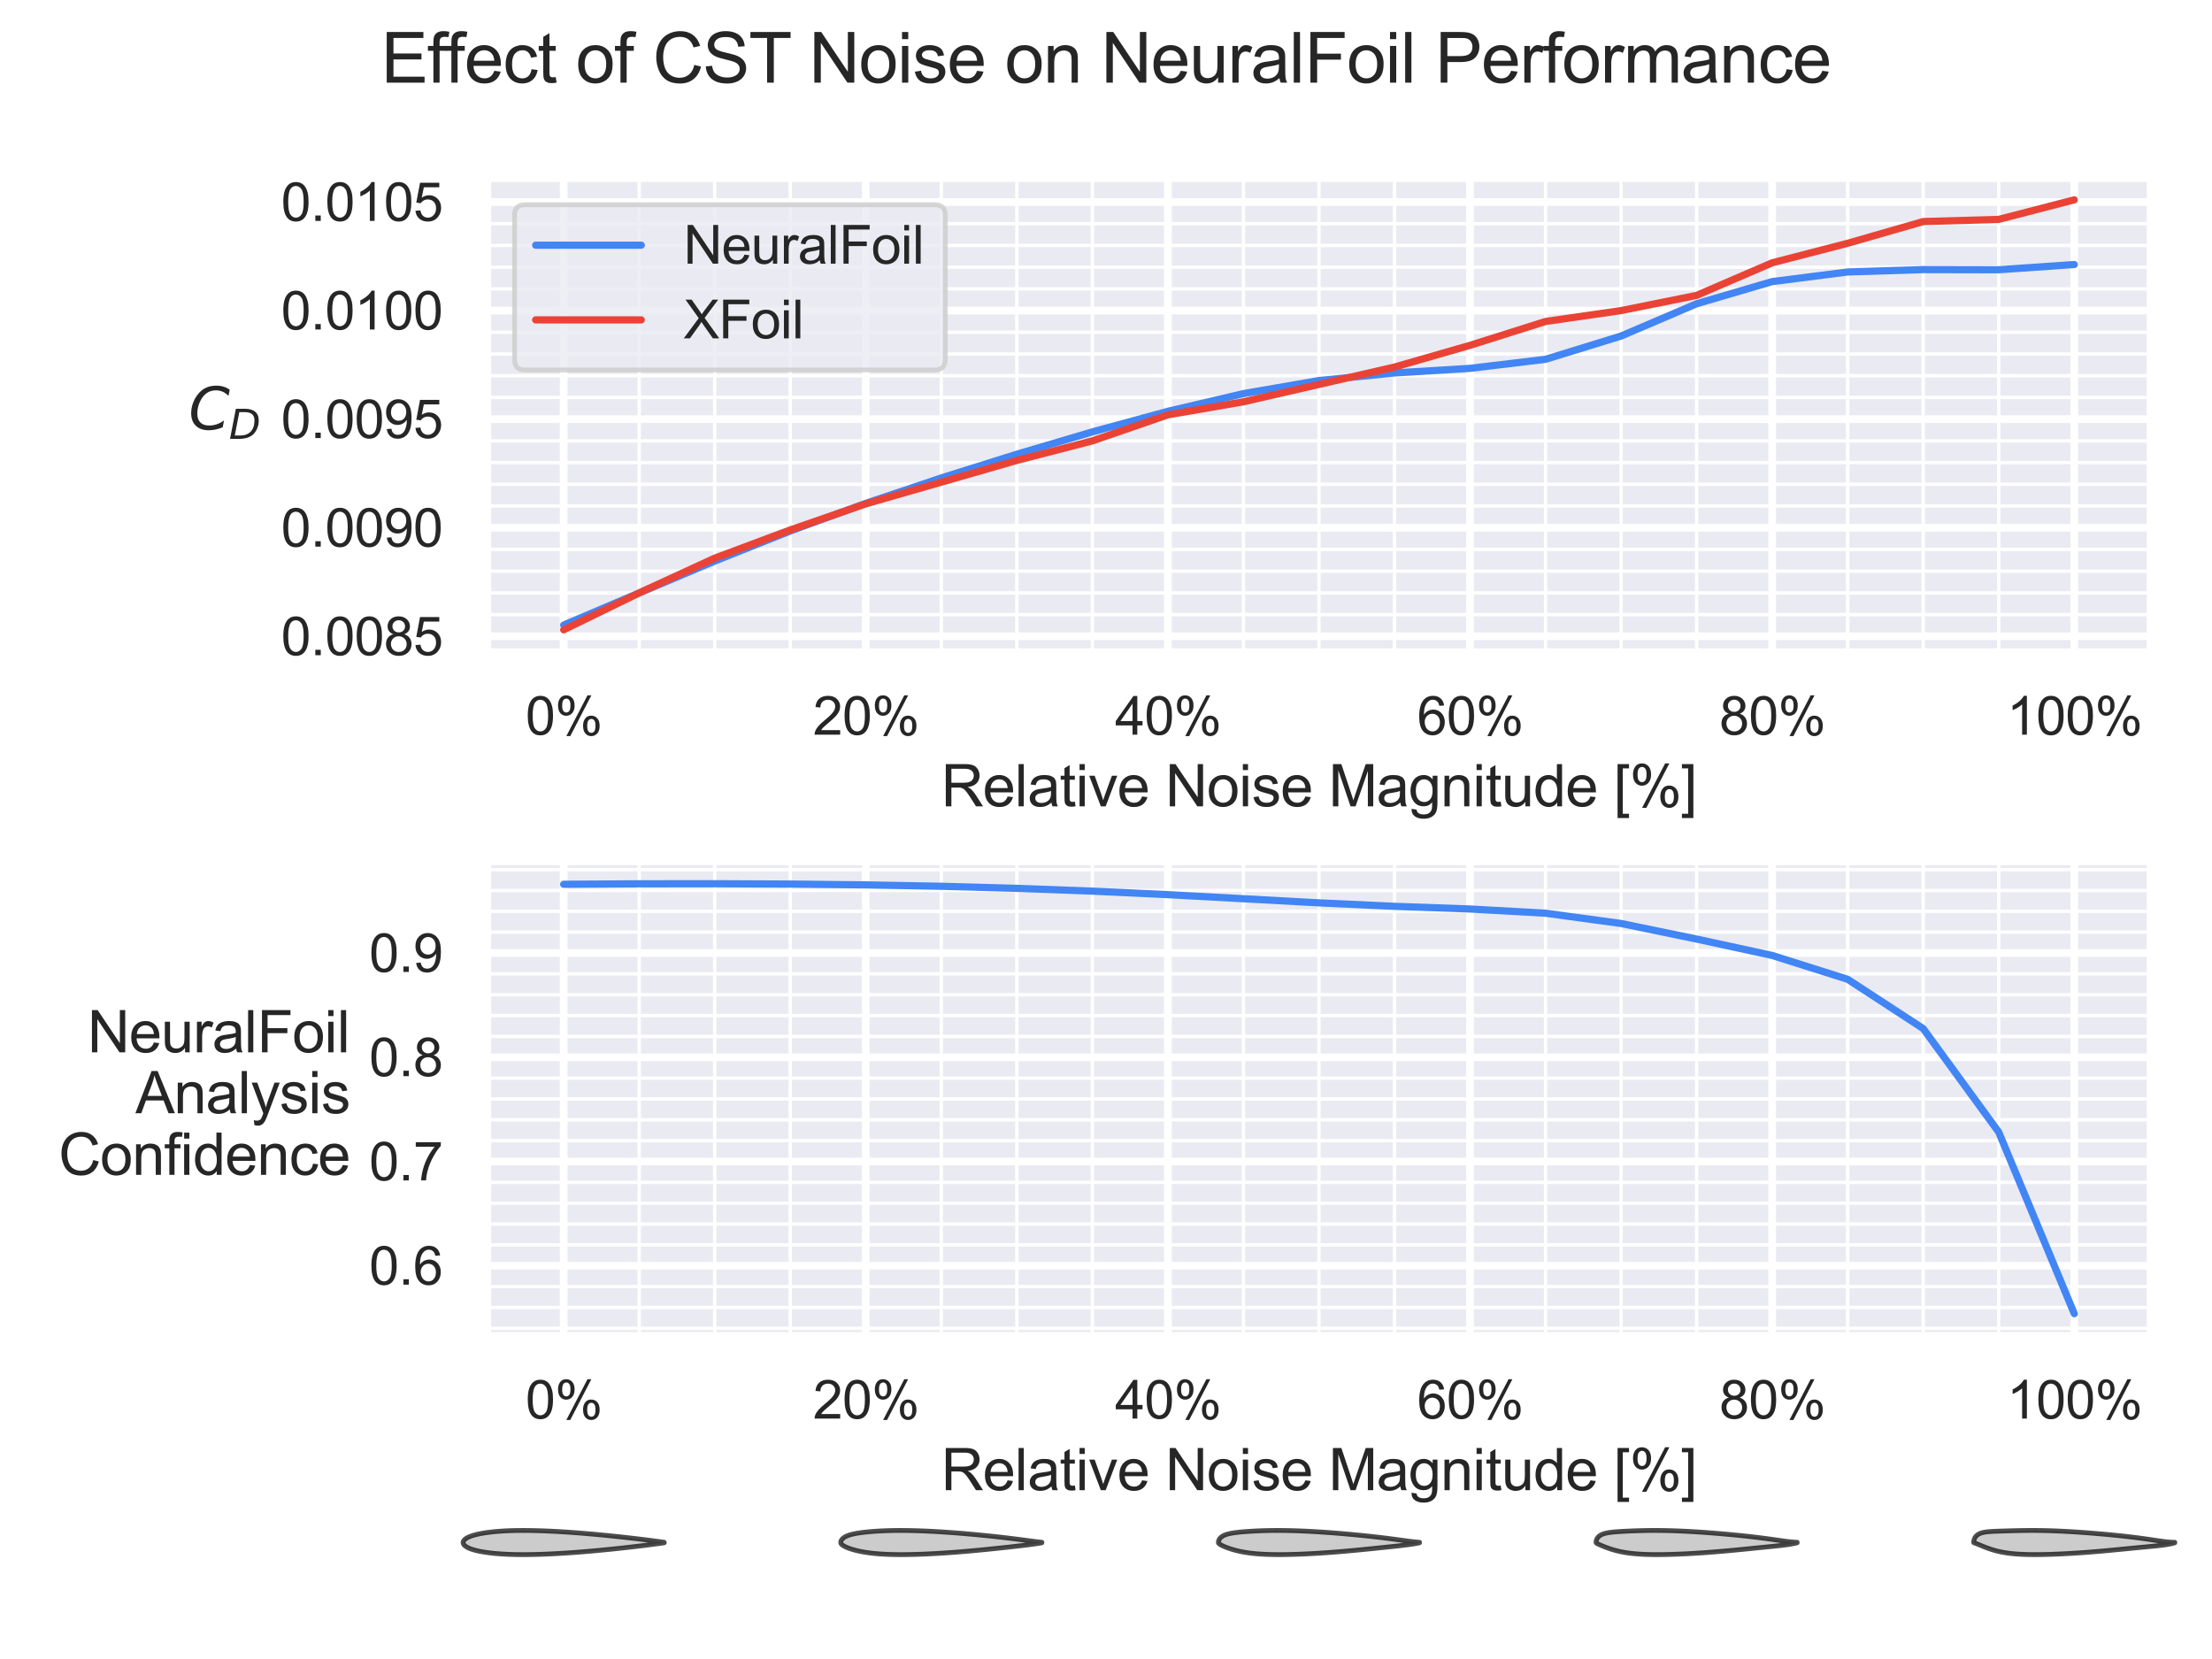 <?xml version="1.0" encoding="utf-8" standalone="no"?>
<!DOCTYPE svg PUBLIC "-//W3C//DTD SVG 1.1//EN"
  "http://www.w3.org/Graphics/SVG/1.1/DTD/svg11.dtd">
<svg xmlns:xlink="http://www.w3.org/1999/xlink" width="460.8pt" height="345.6pt" viewBox="0 0 460.8 345.6" xmlns="http://www.w3.org/2000/svg" version="1.1">
 <defs>
  <style type="text/css">*{stroke-linejoin: round; stroke-linecap: butt}</style>
 </defs>
 <g id="figure_1">
  <g id="patch_1">
   <path d="M 0 345.6 
L 460.8 345.6 
L 460.8 0 
L 0 0 
z
" style="fill: #ffffff"/>
  </g>
  <g id="axes_1">
   <g id="patch_2">
    <path d="M 101.691 135.676 
L 447.84 135.676 
L 447.84 37.152 
L 101.691 37.152 
z
" style="fill: #eaeaf2"/>
   </g>
   <g id="matplotlib.axis_1">
    <g id="xtick_1">
     <g id="line2d_1">
      <path d="M 117.425 135.676 
L 117.425 37.152 
" clip-path="url(#p2bb6b4cb9d)" style="fill: none; stroke: #ffffff; stroke-width: 1.6; stroke-linecap: round"/>
     </g>
     <g id="text_1">
      <!-- 0% -->
      <g style="fill: #262626" transform="translate(109.476 153.05) scale(0.11 -0.11)">
       <defs>
        <path id="ArialMT-30" d="M 266 2259 
Q 266 3072 433 3567 
Q 600 4063 929 4331 
Q 1259 4600 1759 4600 
Q 2128 4600 2406 4451 
Q 2684 4303 2865 4023 
Q 3047 3744 3150 3342 
Q 3253 2941 3253 2259 
Q 3253 1453 3087 958 
Q 2922 463 2592 192 
Q 2263 -78 1759 -78 
Q 1097 -78 719 397 
Q 266 969 266 2259 
z
M 844 2259 
Q 844 1131 1108 757 
Q 1372 384 1759 384 
Q 2147 384 2411 759 
Q 2675 1134 2675 2259 
Q 2675 3391 2411 3762 
Q 2147 4134 1753 4134 
Q 1366 4134 1134 3806 
Q 844 3388 844 2259 
z
" transform="scale(0.016)"/>
        <path id="ArialMT-25" d="M 372 3481 
Q 372 3972 619 4315 
Q 866 4659 1334 4659 
Q 1766 4659 2048 4351 
Q 2331 4044 2331 3447 
Q 2331 2866 2045 2552 
Q 1759 2238 1341 2238 
Q 925 2238 648 2547 
Q 372 2856 372 3481 
z
M 1350 4272 
Q 1141 4272 1002 4090 
Q 863 3909 863 3425 
Q 863 2984 1003 2804 
Q 1144 2625 1350 2625 
Q 1563 2625 1702 2806 
Q 1841 2988 1841 3469 
Q 1841 3913 1700 4092 
Q 1559 4272 1350 4272 
z
M 1353 -169 
L 3859 4659 
L 4316 4659 
L 1819 -169 
L 1353 -169 
z
M 3334 1075 
Q 3334 1569 3581 1911 
Q 3828 2253 4300 2253 
Q 4731 2253 5014 1945 
Q 5297 1638 5297 1041 
Q 5297 459 5011 145 
Q 4725 -169 4303 -169 
Q 3888 -169 3611 142 
Q 3334 453 3334 1075 
z
M 4316 1866 
Q 4103 1866 3964 1684 
Q 3825 1503 3825 1019 
Q 3825 581 3965 400 
Q 4106 219 4313 219 
Q 4528 219 4667 400 
Q 4806 581 4806 1063 
Q 4806 1506 4665 1686 
Q 4525 1866 4316 1866 
z
" transform="scale(0.016)"/>
       </defs>
       <use xlink:href="#ArialMT-30"/>
       <use xlink:href="#ArialMT-25" x="55.615"/>
      </g>
     </g>
    </g>
    <g id="xtick_2">
     <g id="line2d_2">
      <path d="M 180.361 135.676 
L 180.361 37.152 
" clip-path="url(#p2bb6b4cb9d)" style="fill: none; stroke: #ffffff; stroke-width: 1.6; stroke-linecap: round"/>
     </g>
     <g id="text_2">
      <!-- 20% -->
      <g style="fill: #262626" transform="translate(169.353 153.05) scale(0.11 -0.11)">
       <defs>
        <path id="ArialMT-32" d="M 3222 541 
L 3222 0 
L 194 0 
Q 188 203 259 391 
Q 375 700 629 1000 
Q 884 1300 1366 1694 
Q 2113 2306 2375 2664 
Q 2638 3022 2638 3341 
Q 2638 3675 2398 3904 
Q 2159 4134 1775 4134 
Q 1369 4134 1125 3890 
Q 881 3647 878 3216 
L 300 3275 
Q 359 3922 746 4261 
Q 1134 4600 1788 4600 
Q 2447 4600 2831 4234 
Q 3216 3869 3216 3328 
Q 3216 3053 3103 2787 
Q 2991 2522 2730 2228 
Q 2469 1934 1863 1422 
Q 1356 997 1212 845 
Q 1069 694 975 541 
L 3222 541 
z
" transform="scale(0.016)"/>
       </defs>
       <use xlink:href="#ArialMT-32"/>
       <use xlink:href="#ArialMT-30" x="55.615"/>
       <use xlink:href="#ArialMT-25" x="111.23"/>
      </g>
     </g>
    </g>
    <g id="xtick_3">
     <g id="line2d_3">
      <path d="M 243.297 135.676 
L 243.297 37.152 
" clip-path="url(#p2bb6b4cb9d)" style="fill: none; stroke: #ffffff; stroke-width: 1.6; stroke-linecap: round"/>
     </g>
     <g id="text_3">
      <!-- 40% -->
      <g style="fill: #262626" transform="translate(232.29 153.05) scale(0.11 -0.11)">
       <defs>
        <path id="ArialMT-34" d="M 2069 0 
L 2069 1097 
L 81 1097 
L 81 1613 
L 2172 4581 
L 2631 4581 
L 2631 1613 
L 3250 1613 
L 3250 1097 
L 2631 1097 
L 2631 0 
L 2069 0 
z
M 2069 1613 
L 2069 3678 
L 634 1613 
L 2069 1613 
z
" transform="scale(0.016)"/>
       </defs>
       <use xlink:href="#ArialMT-34"/>
       <use xlink:href="#ArialMT-30" x="55.615"/>
       <use xlink:href="#ArialMT-25" x="111.23"/>
      </g>
     </g>
    </g>
    <g id="xtick_4">
     <g id="line2d_4">
      <path d="M 306.234 135.676 
L 306.234 37.152 
" clip-path="url(#p2bb6b4cb9d)" style="fill: none; stroke: #ffffff; stroke-width: 1.6; stroke-linecap: round"/>
     </g>
     <g id="text_4">
      <!-- 60% -->
      <g style="fill: #262626" transform="translate(295.226 153.05) scale(0.11 -0.11)">
       <defs>
        <path id="ArialMT-36" d="M 3184 3459 
L 2625 3416 
Q 2550 3747 2413 3897 
Q 2184 4138 1850 4138 
Q 1581 4138 1378 3988 
Q 1113 3794 959 3422 
Q 806 3050 800 2363 
Q 1003 2672 1297 2822 
Q 1591 2972 1913 2972 
Q 2475 2972 2870 2558 
Q 3266 2144 3266 1488 
Q 3266 1056 3080 686 
Q 2894 316 2569 119 
Q 2244 -78 1831 -78 
Q 1128 -78 684 439 
Q 241 956 241 2144 
Q 241 3472 731 4075 
Q 1159 4600 1884 4600 
Q 2425 4600 2770 4297 
Q 3116 3994 3184 3459 
z
M 888 1484 
Q 888 1194 1011 928 
Q 1134 663 1356 523 
Q 1578 384 1822 384 
Q 2178 384 2434 671 
Q 2691 959 2691 1453 
Q 2691 1928 2437 2201 
Q 2184 2475 1800 2475 
Q 1419 2475 1153 2201 
Q 888 1928 888 1484 
z
" transform="scale(0.016)"/>
       </defs>
       <use xlink:href="#ArialMT-36"/>
       <use xlink:href="#ArialMT-30" x="55.615"/>
       <use xlink:href="#ArialMT-25" x="111.23"/>
      </g>
     </g>
    </g>
    <g id="xtick_5">
     <g id="line2d_5">
      <path d="M 369.17 135.676 
L 369.17 37.152 
" clip-path="url(#p2bb6b4cb9d)" style="fill: none; stroke: #ffffff; stroke-width: 1.6; stroke-linecap: round"/>
     </g>
     <g id="text_5">
      <!-- 80% -->
      <g style="fill: #262626" transform="translate(358.162 153.05) scale(0.11 -0.11)">
       <defs>
        <path id="ArialMT-38" d="M 1131 2484 
Q 781 2613 612 2850 
Q 444 3088 444 3419 
Q 444 3919 803 4259 
Q 1163 4600 1759 4600 
Q 2359 4600 2725 4251 
Q 3091 3903 3091 3403 
Q 3091 3084 2923 2848 
Q 2756 2613 2416 2484 
Q 2838 2347 3058 2040 
Q 3278 1734 3278 1309 
Q 3278 722 2862 322 
Q 2447 -78 1769 -78 
Q 1091 -78 675 323 
Q 259 725 259 1325 
Q 259 1772 486 2073 
Q 713 2375 1131 2484 
z
M 1019 3438 
Q 1019 3113 1228 2906 
Q 1438 2700 1772 2700 
Q 2097 2700 2305 2904 
Q 2513 3109 2513 3406 
Q 2513 3716 2298 3927 
Q 2084 4138 1766 4138 
Q 1444 4138 1231 3931 
Q 1019 3725 1019 3438 
z
M 838 1322 
Q 838 1081 952 856 
Q 1066 631 1291 507 
Q 1516 384 1775 384 
Q 2178 384 2440 643 
Q 2703 903 2703 1303 
Q 2703 1709 2433 1975 
Q 2163 2241 1756 2241 
Q 1359 2241 1098 1978 
Q 838 1716 838 1322 
z
" transform="scale(0.016)"/>
       </defs>
       <use xlink:href="#ArialMT-38"/>
       <use xlink:href="#ArialMT-30" x="55.615"/>
       <use xlink:href="#ArialMT-25" x="111.23"/>
      </g>
     </g>
    </g>
    <g id="xtick_6">
     <g id="line2d_6">
      <path d="M 432.106 135.676 
L 432.106 37.152 
" clip-path="url(#p2bb6b4cb9d)" style="fill: none; stroke: #ffffff; stroke-width: 1.6; stroke-linecap: round"/>
     </g>
     <g id="text_6">
      <!-- 100% -->
      <g style="fill: #262626" transform="translate(418.04 153.05) scale(0.11 -0.11)">
       <defs>
        <path id="ArialMT-31" d="M 2384 0 
L 1822 0 
L 1822 3584 
Q 1619 3391 1289 3197 
Q 959 3003 697 2906 
L 697 3450 
Q 1169 3672 1522 3987 
Q 1875 4303 2022 4600 
L 2384 4600 
L 2384 0 
z
" transform="scale(0.016)"/>
       </defs>
       <use xlink:href="#ArialMT-31"/>
       <use xlink:href="#ArialMT-30" x="55.615"/>
       <use xlink:href="#ArialMT-30" x="111.23"/>
       <use xlink:href="#ArialMT-25" x="166.846"/>
      </g>
     </g>
    </g>
    <g id="xtick_7">
     <g id="line2d_7">
      <path d="M 101.691 135.676 
L 101.691 37.152 
" clip-path="url(#p2bb6b4cb9d)" style="fill: none; stroke: #ffffff; stroke-width: 0.7; stroke-linecap: round"/>
     </g>
    </g>
    <g id="xtick_8">
     <g id="line2d_8">
      <path d="M 133.159 135.676 
L 133.159 37.152 
" clip-path="url(#p2bb6b4cb9d)" style="fill: none; stroke: #ffffff; stroke-width: 0.7; stroke-linecap: round"/>
     </g>
    </g>
    <g id="xtick_9">
     <g id="line2d_9">
      <path d="M 148.893 135.676 
L 148.893 37.152 
" clip-path="url(#p2bb6b4cb9d)" style="fill: none; stroke: #ffffff; stroke-width: 0.7; stroke-linecap: round"/>
     </g>
    </g>
    <g id="xtick_10">
     <g id="line2d_10">
      <path d="M 164.627 135.676 
L 164.627 37.152 
" clip-path="url(#p2bb6b4cb9d)" style="fill: none; stroke: #ffffff; stroke-width: 0.7; stroke-linecap: round"/>
     </g>
    </g>
    <g id="xtick_11">
     <g id="line2d_11">
      <path d="M 196.095 135.676 
L 196.095 37.152 
" clip-path="url(#p2bb6b4cb9d)" style="fill: none; stroke: #ffffff; stroke-width: 0.7; stroke-linecap: round"/>
     </g>
    </g>
    <g id="xtick_12">
     <g id="line2d_12">
      <path d="M 211.829 135.676 
L 211.829 37.152 
" clip-path="url(#p2bb6b4cb9d)" style="fill: none; stroke: #ffffff; stroke-width: 0.7; stroke-linecap: round"/>
     </g>
    </g>
    <g id="xtick_13">
     <g id="line2d_13">
      <path d="M 227.563 135.676 
L 227.563 37.152 
" clip-path="url(#p2bb6b4cb9d)" style="fill: none; stroke: #ffffff; stroke-width: 0.7; stroke-linecap: round"/>
     </g>
    </g>
    <g id="xtick_14">
     <g id="line2d_14">
      <path d="M 259.031 135.676 
L 259.031 37.152 
" clip-path="url(#p2bb6b4cb9d)" style="fill: none; stroke: #ffffff; stroke-width: 0.7; stroke-linecap: round"/>
     </g>
    </g>
    <g id="xtick_15">
     <g id="line2d_15">
      <path d="M 274.765 135.676 
L 274.765 37.152 
" clip-path="url(#p2bb6b4cb9d)" style="fill: none; stroke: #ffffff; stroke-width: 0.7; stroke-linecap: round"/>
     </g>
    </g>
    <g id="xtick_16">
     <g id="line2d_16">
      <path d="M 290.5 135.676 
L 290.5 37.152 
" clip-path="url(#p2bb6b4cb9d)" style="fill: none; stroke: #ffffff; stroke-width: 0.7; stroke-linecap: round"/>
     </g>
    </g>
    <g id="xtick_17">
     <g id="line2d_17">
      <path d="M 321.968 135.676 
L 321.968 37.152 
" clip-path="url(#p2bb6b4cb9d)" style="fill: none; stroke: #ffffff; stroke-width: 0.7; stroke-linecap: round"/>
     </g>
    </g>
    <g id="xtick_18">
     <g id="line2d_18">
      <path d="M 337.702 135.676 
L 337.702 37.152 
" clip-path="url(#p2bb6b4cb9d)" style="fill: none; stroke: #ffffff; stroke-width: 0.7; stroke-linecap: round"/>
     </g>
    </g>
    <g id="xtick_19">
     <g id="line2d_19">
      <path d="M 353.436 135.676 
L 353.436 37.152 
" clip-path="url(#p2bb6b4cb9d)" style="fill: none; stroke: #ffffff; stroke-width: 0.7; stroke-linecap: round"/>
     </g>
    </g>
    <g id="xtick_20">
     <g id="line2d_20">
      <path d="M 384.904 135.676 
L 384.904 37.152 
" clip-path="url(#p2bb6b4cb9d)" style="fill: none; stroke: #ffffff; stroke-width: 0.7; stroke-linecap: round"/>
     </g>
    </g>
    <g id="xtick_21">
     <g id="line2d_21">
      <path d="M 400.638 135.676 
L 400.638 37.152 
" clip-path="url(#p2bb6b4cb9d)" style="fill: none; stroke: #ffffff; stroke-width: 0.7; stroke-linecap: round"/>
     </g>
    </g>
    <g id="xtick_22">
     <g id="line2d_22">
      <path d="M 416.372 135.676 
L 416.372 37.152 
" clip-path="url(#p2bb6b4cb9d)" style="fill: none; stroke: #ffffff; stroke-width: 0.7; stroke-linecap: round"/>
     </g>
    </g>
    <g id="xtick_23">
     <g id="line2d_23">
      <path d="M 447.84 135.676 
L 447.84 37.152 
" clip-path="url(#p2bb6b4cb9d)" style="fill: none; stroke: #ffffff; stroke-width: 0.7; stroke-linecap: round"/>
     </g>
    </g>
    <g id="text_7">
     <!-- Relative Noise Magnitude [%] -->
     <g style="fill: #262626" transform="translate(196.063 167.971) scale(0.12 -0.12)">
      <defs>
       <path id="ArialMT-52" d="M 503 0 
L 503 4581 
L 2534 4581 
Q 3147 4581 3465 4457 
Q 3784 4334 3975 4021 
Q 4166 3709 4166 3331 
Q 4166 2844 3850 2509 
Q 3534 2175 2875 2084 
Q 3116 1969 3241 1856 
Q 3506 1613 3744 1247 
L 4541 0 
L 3778 0 
L 3172 953 
Q 2906 1366 2734 1584 
Q 2563 1803 2427 1890 
Q 2291 1978 2150 2013 
Q 2047 2034 1813 2034 
L 1109 2034 
L 1109 0 
L 503 0 
z
M 1109 2559 
L 2413 2559 
Q 2828 2559 3062 2645 
Q 3297 2731 3419 2920 
Q 3541 3109 3541 3331 
Q 3541 3656 3305 3865 
Q 3069 4075 2559 4075 
L 1109 4075 
L 1109 2559 
z
" transform="scale(0.016)"/>
       <path id="ArialMT-65" d="M 2694 1069 
L 3275 997 
Q 3138 488 2766 206 
Q 2394 -75 1816 -75 
Q 1088 -75 661 373 
Q 234 822 234 1631 
Q 234 2469 665 2931 
Q 1097 3394 1784 3394 
Q 2450 3394 2872 2941 
Q 3294 2488 3294 1666 
Q 3294 1616 3291 1516 
L 816 1516 
Q 847 969 1125 678 
Q 1403 388 1819 388 
Q 2128 388 2347 550 
Q 2566 713 2694 1069 
z
M 847 1978 
L 2700 1978 
Q 2663 2397 2488 2606 
Q 2219 2931 1791 2931 
Q 1403 2931 1139 2672 
Q 875 2413 847 1978 
z
" transform="scale(0.016)"/>
       <path id="ArialMT-6c" d="M 409 0 
L 409 4581 
L 972 4581 
L 972 0 
L 409 0 
z
" transform="scale(0.016)"/>
       <path id="ArialMT-61" d="M 2588 409 
Q 2275 144 1986 34 
Q 1697 -75 1366 -75 
Q 819 -75 525 192 
Q 231 459 231 875 
Q 231 1119 342 1320 
Q 453 1522 633 1644 
Q 813 1766 1038 1828 
Q 1203 1872 1538 1913 
Q 2219 1994 2541 2106 
Q 2544 2222 2544 2253 
Q 2544 2597 2384 2738 
Q 2169 2928 1744 2928 
Q 1347 2928 1158 2789 
Q 969 2650 878 2297 
L 328 2372 
Q 403 2725 575 2942 
Q 747 3159 1072 3276 
Q 1397 3394 1825 3394 
Q 2250 3394 2515 3294 
Q 2781 3194 2906 3042 
Q 3031 2891 3081 2659 
Q 3109 2516 3109 2141 
L 3109 1391 
Q 3109 606 3145 398 
Q 3181 191 3288 0 
L 2700 0 
Q 2613 175 2588 409 
z
M 2541 1666 
Q 2234 1541 1622 1453 
Q 1275 1403 1131 1340 
Q 988 1278 909 1158 
Q 831 1038 831 891 
Q 831 666 1001 516 
Q 1172 366 1500 366 
Q 1825 366 2078 508 
Q 2331 650 2450 897 
Q 2541 1088 2541 1459 
L 2541 1666 
z
" transform="scale(0.016)"/>
       <path id="ArialMT-74" d="M 1650 503 
L 1731 6 
Q 1494 -44 1306 -44 
Q 1000 -44 831 53 
Q 663 150 594 308 
Q 525 466 525 972 
L 525 2881 
L 113 2881 
L 113 3319 
L 525 3319 
L 525 4141 
L 1084 4478 
L 1084 3319 
L 1650 3319 
L 1650 2881 
L 1084 2881 
L 1084 941 
Q 1084 700 1114 631 
Q 1144 563 1211 522 
Q 1278 481 1403 481 
Q 1497 481 1650 503 
z
" transform="scale(0.016)"/>
       <path id="ArialMT-69" d="M 425 3934 
L 425 4581 
L 988 4581 
L 988 3934 
L 425 3934 
z
M 425 0 
L 425 3319 
L 988 3319 
L 988 0 
L 425 0 
z
" transform="scale(0.016)"/>
       <path id="ArialMT-76" d="M 1344 0 
L 81 3319 
L 675 3319 
L 1388 1331 
Q 1503 1009 1600 663 
Q 1675 925 1809 1294 
L 2547 3319 
L 3125 3319 
L 1869 0 
L 1344 0 
z
" transform="scale(0.016)"/>
       <path id="ArialMT-20" transform="scale(0.016)"/>
       <path id="ArialMT-4e" d="M 488 0 
L 488 4581 
L 1109 4581 
L 3516 984 
L 3516 4581 
L 4097 4581 
L 4097 0 
L 3475 0 
L 1069 3600 
L 1069 0 
L 488 0 
z
" transform="scale(0.016)"/>
       <path id="ArialMT-6f" d="M 213 1659 
Q 213 2581 725 3025 
Q 1153 3394 1769 3394 
Q 2453 3394 2887 2945 
Q 3322 2497 3322 1706 
Q 3322 1066 3130 698 
Q 2938 331 2570 128 
Q 2203 -75 1769 -75 
Q 1072 -75 642 372 
Q 213 819 213 1659 
z
M 791 1659 
Q 791 1022 1069 705 
Q 1347 388 1769 388 
Q 2188 388 2466 706 
Q 2744 1025 2744 1678 
Q 2744 2294 2464 2611 
Q 2184 2928 1769 2928 
Q 1347 2928 1069 2612 
Q 791 2297 791 1659 
z
" transform="scale(0.016)"/>
       <path id="ArialMT-73" d="M 197 991 
L 753 1078 
Q 800 744 1014 566 
Q 1228 388 1613 388 
Q 2000 388 2187 545 
Q 2375 703 2375 916 
Q 2375 1106 2209 1216 
Q 2094 1291 1634 1406 
Q 1016 1563 777 1677 
Q 538 1791 414 1992 
Q 291 2194 291 2438 
Q 291 2659 392 2848 
Q 494 3038 669 3163 
Q 800 3259 1026 3326 
Q 1253 3394 1513 3394 
Q 1903 3394 2198 3281 
Q 2494 3169 2634 2976 
Q 2775 2784 2828 2463 
L 2278 2388 
Q 2241 2644 2061 2787 
Q 1881 2931 1553 2931 
Q 1166 2931 1000 2803 
Q 834 2675 834 2503 
Q 834 2394 903 2306 
Q 972 2216 1119 2156 
Q 1203 2125 1616 2013 
Q 2213 1853 2448 1751 
Q 2684 1650 2818 1456 
Q 2953 1263 2953 975 
Q 2953 694 2789 445 
Q 2625 197 2315 61 
Q 2006 -75 1616 -75 
Q 969 -75 630 194 
Q 291 463 197 991 
z
" transform="scale(0.016)"/>
       <path id="ArialMT-4d" d="M 475 0 
L 475 4581 
L 1388 4581 
L 2472 1338 
Q 2622 884 2691 659 
Q 2769 909 2934 1394 
L 4031 4581 
L 4847 4581 
L 4847 0 
L 4263 0 
L 4263 3834 
L 2931 0 
L 2384 0 
L 1059 3900 
L 1059 0 
L 475 0 
z
" transform="scale(0.016)"/>
       <path id="ArialMT-67" d="M 319 -275 
L 866 -356 
Q 900 -609 1056 -725 
Q 1266 -881 1628 -881 
Q 2019 -881 2231 -725 
Q 2444 -569 2519 -288 
Q 2563 -116 2559 434 
Q 2191 0 1641 0 
Q 956 0 581 494 
Q 206 988 206 1678 
Q 206 2153 378 2554 
Q 550 2956 876 3175 
Q 1203 3394 1644 3394 
Q 2231 3394 2613 2919 
L 2613 3319 
L 3131 3319 
L 3131 450 
Q 3131 -325 2973 -648 
Q 2816 -972 2473 -1159 
Q 2131 -1347 1631 -1347 
Q 1038 -1347 672 -1080 
Q 306 -813 319 -275 
z
M 784 1719 
Q 784 1066 1043 766 
Q 1303 466 1694 466 
Q 2081 466 2343 764 
Q 2606 1063 2606 1700 
Q 2606 2309 2336 2618 
Q 2066 2928 1684 2928 
Q 1309 2928 1046 2623 
Q 784 2319 784 1719 
z
" transform="scale(0.016)"/>
       <path id="ArialMT-6e" d="M 422 0 
L 422 3319 
L 928 3319 
L 928 2847 
Q 1294 3394 1984 3394 
Q 2284 3394 2536 3286 
Q 2788 3178 2913 3003 
Q 3038 2828 3088 2588 
Q 3119 2431 3119 2041 
L 3119 0 
L 2556 0 
L 2556 2019 
Q 2556 2363 2490 2533 
Q 2425 2703 2258 2804 
Q 2091 2906 1866 2906 
Q 1506 2906 1245 2678 
Q 984 2450 984 1813 
L 984 0 
L 422 0 
z
" transform="scale(0.016)"/>
       <path id="ArialMT-75" d="M 2597 0 
L 2597 488 
Q 2209 -75 1544 -75 
Q 1250 -75 995 37 
Q 741 150 617 320 
Q 494 491 444 738 
Q 409 903 409 1263 
L 409 3319 
L 972 3319 
L 972 1478 
Q 972 1038 1006 884 
Q 1059 663 1231 536 
Q 1403 409 1656 409 
Q 1909 409 2131 539 
Q 2353 669 2445 892 
Q 2538 1116 2538 1541 
L 2538 3319 
L 3100 3319 
L 3100 0 
L 2597 0 
z
" transform="scale(0.016)"/>
       <path id="ArialMT-64" d="M 2575 0 
L 2575 419 
Q 2259 -75 1647 -75 
Q 1250 -75 917 144 
Q 584 363 401 755 
Q 219 1147 219 1656 
Q 219 2153 384 2558 
Q 550 2963 881 3178 
Q 1213 3394 1622 3394 
Q 1922 3394 2156 3267 
Q 2391 3141 2538 2938 
L 2538 4581 
L 3097 4581 
L 3097 0 
L 2575 0 
z
M 797 1656 
Q 797 1019 1065 703 
Q 1334 388 1700 388 
Q 2069 388 2326 689 
Q 2584 991 2584 1609 
Q 2584 2291 2321 2609 
Q 2059 2928 1675 2928 
Q 1300 2928 1048 2622 
Q 797 2316 797 1656 
z
" transform="scale(0.016)"/>
       <path id="ArialMT-5b" d="M 434 -1272 
L 434 4581 
L 1675 4581 
L 1675 4116 
L 997 4116 
L 997 -806 
L 1675 -806 
L 1675 -1272 
L 434 -1272 
z
" transform="scale(0.016)"/>
       <path id="ArialMT-5d" d="M 1363 -1272 
L 122 -1272 
L 122 -806 
L 800 -806 
L 800 4116 
L 122 4116 
L 122 4581 
L 1363 4581 
L 1363 -1272 
z
" transform="scale(0.016)"/>
      </defs>
      <use xlink:href="#ArialMT-52"/>
      <use xlink:href="#ArialMT-65" x="72.217"/>
      <use xlink:href="#ArialMT-6c" x="127.832"/>
      <use xlink:href="#ArialMT-61" x="150.049"/>
      <use xlink:href="#ArialMT-74" x="205.664"/>
      <use xlink:href="#ArialMT-69" x="233.447"/>
      <use xlink:href="#ArialMT-76" x="255.664"/>
      <use xlink:href="#ArialMT-65" x="305.664"/>
      <use xlink:href="#ArialMT-20" x="361.279"/>
      <use xlink:href="#ArialMT-4e" x="389.062"/>
      <use xlink:href="#ArialMT-6f" x="461.279"/>
      <use xlink:href="#ArialMT-69" x="516.895"/>
      <use xlink:href="#ArialMT-73" x="539.111"/>
      <use xlink:href="#ArialMT-65" x="589.111"/>
      <use xlink:href="#ArialMT-20" x="644.727"/>
      <use xlink:href="#ArialMT-4d" x="672.51"/>
      <use xlink:href="#ArialMT-61" x="755.811"/>
      <use xlink:href="#ArialMT-67" x="811.426"/>
      <use xlink:href="#ArialMT-6e" x="867.041"/>
      <use xlink:href="#ArialMT-69" x="922.656"/>
      <use xlink:href="#ArialMT-74" x="944.873"/>
      <use xlink:href="#ArialMT-75" x="972.656"/>
      <use xlink:href="#ArialMT-64" x="1028.271"/>
      <use xlink:href="#ArialMT-65" x="1083.887"/>
      <use xlink:href="#ArialMT-20" x="1139.502"/>
      <use xlink:href="#ArialMT-5b" x="1167.285"/>
      <use xlink:href="#ArialMT-25" x="1195.068"/>
      <use xlink:href="#ArialMT-5d" x="1283.984"/>
     </g>
    </g>
   </g>
   <g id="matplotlib.axis_2">
    <g id="ytick_1">
     <g id="line2d_24">
      <path d="M 101.691 132.555 
L 447.84 132.555 
" clip-path="url(#p2bb6b4cb9d)" style="fill: none; stroke: #ffffff; stroke-width: 1.6; stroke-linecap: round"/>
     </g>
     <g id="text_8">
      <!-- 0.0085 -->
      <g style="fill: #262626" transform="translate(58.55 136.492) scale(0.11 -0.11)">
       <defs>
        <path id="ArialMT-2e" d="M 581 0 
L 581 641 
L 1222 641 
L 1222 0 
L 581 0 
z
" transform="scale(0.016)"/>
        <path id="ArialMT-35" d="M 266 1200 
L 856 1250 
Q 922 819 1161 601 
Q 1400 384 1738 384 
Q 2144 384 2425 690 
Q 2706 997 2706 1503 
Q 2706 1984 2436 2262 
Q 2166 2541 1728 2541 
Q 1456 2541 1237 2417 
Q 1019 2294 894 2097 
L 366 2166 
L 809 4519 
L 3088 4519 
L 3088 3981 
L 1259 3981 
L 1013 2750 
Q 1425 3038 1878 3038 
Q 2478 3038 2890 2622 
Q 3303 2206 3303 1553 
Q 3303 931 2941 478 
Q 2500 -78 1738 -78 
Q 1113 -78 717 272 
Q 322 622 266 1200 
z
" transform="scale(0.016)"/>
       </defs>
       <use xlink:href="#ArialMT-30"/>
       <use xlink:href="#ArialMT-2e" x="55.615"/>
       <use xlink:href="#ArialMT-30" x="83.398"/>
       <use xlink:href="#ArialMT-30" x="139.014"/>
       <use xlink:href="#ArialMT-38" x="194.629"/>
       <use xlink:href="#ArialMT-35" x="250.244"/>
      </g>
     </g>
    </g>
    <g id="ytick_2">
     <g id="line2d_25">
      <path d="M 101.691 109.937 
L 447.84 109.937 
" clip-path="url(#p2bb6b4cb9d)" style="fill: none; stroke: #ffffff; stroke-width: 1.6; stroke-linecap: round"/>
     </g>
     <g id="text_9">
      <!-- 0.0090 -->
      <g style="fill: #262626" transform="translate(58.55 113.874) scale(0.11 -0.11)">
       <defs>
        <path id="ArialMT-39" d="M 350 1059 
L 891 1109 
Q 959 728 1153 556 
Q 1347 384 1650 384 
Q 1909 384 2104 503 
Q 2300 622 2425 820 
Q 2550 1019 2634 1356 
Q 2719 1694 2719 2044 
Q 2719 2081 2716 2156 
Q 2547 1888 2255 1720 
Q 1963 1553 1622 1553 
Q 1053 1553 659 1965 
Q 266 2378 266 3053 
Q 266 3750 677 4175 
Q 1088 4600 1706 4600 
Q 2153 4600 2523 4359 
Q 2894 4119 3086 3673 
Q 3278 3228 3278 2384 
Q 3278 1506 3087 986 
Q 2897 466 2520 194 
Q 2144 -78 1638 -78 
Q 1100 -78 759 220 
Q 419 519 350 1059 
z
M 2653 3081 
Q 2653 3566 2395 3850 
Q 2138 4134 1775 4134 
Q 1400 4134 1122 3828 
Q 844 3522 844 3034 
Q 844 2597 1108 2323 
Q 1372 2050 1759 2050 
Q 2150 2050 2401 2323 
Q 2653 2597 2653 3081 
z
" transform="scale(0.016)"/>
       </defs>
       <use xlink:href="#ArialMT-30"/>
       <use xlink:href="#ArialMT-2e" x="55.615"/>
       <use xlink:href="#ArialMT-30" x="83.398"/>
       <use xlink:href="#ArialMT-30" x="139.014"/>
       <use xlink:href="#ArialMT-39" x="194.629"/>
       <use xlink:href="#ArialMT-30" x="250.244"/>
      </g>
     </g>
    </g>
    <g id="ytick_3">
     <g id="line2d_26">
      <path d="M 101.691 87.319 
L 447.84 87.319 
" clip-path="url(#p2bb6b4cb9d)" style="fill: none; stroke: #ffffff; stroke-width: 1.6; stroke-linecap: round"/>
     </g>
     <g id="text_10">
      <!-- 0.0095 -->
      <g style="fill: #262626" transform="translate(58.55 91.256) scale(0.11 -0.11)">
       <use xlink:href="#ArialMT-30"/>
       <use xlink:href="#ArialMT-2e" x="55.615"/>
       <use xlink:href="#ArialMT-30" x="83.398"/>
       <use xlink:href="#ArialMT-30" x="139.014"/>
       <use xlink:href="#ArialMT-39" x="194.629"/>
       <use xlink:href="#ArialMT-35" x="250.244"/>
      </g>
     </g>
    </g>
    <g id="ytick_4">
     <g id="line2d_27">
      <path d="M 101.691 64.701 
L 447.84 64.701 
" clip-path="url(#p2bb6b4cb9d)" style="fill: none; stroke: #ffffff; stroke-width: 1.6; stroke-linecap: round"/>
     </g>
     <g id="text_11">
      <!-- 0.0100 -->
      <g style="fill: #262626" transform="translate(58.55 68.638) scale(0.11 -0.11)">
       <use xlink:href="#ArialMT-30"/>
       <use xlink:href="#ArialMT-2e" x="55.615"/>
       <use xlink:href="#ArialMT-30" x="83.398"/>
       <use xlink:href="#ArialMT-31" x="139.014"/>
       <use xlink:href="#ArialMT-30" x="194.629"/>
       <use xlink:href="#ArialMT-30" x="250.244"/>
      </g>
     </g>
    </g>
    <g id="ytick_5">
     <g id="line2d_28">
      <path d="M 101.691 42.083 
L 447.84 42.083 
" clip-path="url(#p2bb6b4cb9d)" style="fill: none; stroke: #ffffff; stroke-width: 1.6; stroke-linecap: round"/>
     </g>
     <g id="text_12">
      <!-- 0.0105 -->
      <g style="fill: #262626" transform="translate(58.55 46.02) scale(0.11 -0.11)">
       <use xlink:href="#ArialMT-30"/>
       <use xlink:href="#ArialMT-2e" x="55.615"/>
       <use xlink:href="#ArialMT-30" x="83.398"/>
       <use xlink:href="#ArialMT-31" x="139.014"/>
       <use xlink:href="#ArialMT-30" x="194.629"/>
       <use xlink:href="#ArialMT-35" x="250.244"/>
      </g>
     </g>
    </g>
    <g id="ytick_6">
     <g id="line2d_29">
      <path d="M 101.691 128.031 
L 447.84 128.031 
" clip-path="url(#p2bb6b4cb9d)" style="fill: none; stroke: #ffffff; stroke-width: 0.7; stroke-linecap: round"/>
     </g>
    </g>
    <g id="ytick_7">
     <g id="line2d_30">
      <path d="M 101.691 123.508 
L 447.84 123.508 
" clip-path="url(#p2bb6b4cb9d)" style="fill: none; stroke: #ffffff; stroke-width: 0.7; stroke-linecap: round"/>
     </g>
    </g>
    <g id="ytick_8">
     <g id="line2d_31">
      <path d="M 101.691 118.984 
L 447.84 118.984 
" clip-path="url(#p2bb6b4cb9d)" style="fill: none; stroke: #ffffff; stroke-width: 0.7; stroke-linecap: round"/>
     </g>
    </g>
    <g id="ytick_9">
     <g id="line2d_32">
      <path d="M 101.691 114.46 
L 447.84 114.46 
" clip-path="url(#p2bb6b4cb9d)" style="fill: none; stroke: #ffffff; stroke-width: 0.7; stroke-linecap: round"/>
     </g>
    </g>
    <g id="ytick_10">
     <g id="line2d_33">
      <path d="M 101.691 105.413 
L 447.84 105.413 
" clip-path="url(#p2bb6b4cb9d)" style="fill: none; stroke: #ffffff; stroke-width: 0.7; stroke-linecap: round"/>
     </g>
    </g>
    <g id="ytick_11">
     <g id="line2d_34">
      <path d="M 101.691 100.89 
L 447.84 100.89 
" clip-path="url(#p2bb6b4cb9d)" style="fill: none; stroke: #ffffff; stroke-width: 0.7; stroke-linecap: round"/>
     </g>
    </g>
    <g id="ytick_12">
     <g id="line2d_35">
      <path d="M 101.691 96.366 
L 447.84 96.366 
" clip-path="url(#p2bb6b4cb9d)" style="fill: none; stroke: #ffffff; stroke-width: 0.7; stroke-linecap: round"/>
     </g>
    </g>
    <g id="ytick_13">
     <g id="line2d_36">
      <path d="M 101.691 91.842 
L 447.84 91.842 
" clip-path="url(#p2bb6b4cb9d)" style="fill: none; stroke: #ffffff; stroke-width: 0.7; stroke-linecap: round"/>
     </g>
    </g>
    <g id="ytick_14">
     <g id="line2d_37">
      <path d="M 101.691 82.795 
L 447.84 82.795 
" clip-path="url(#p2bb6b4cb9d)" style="fill: none; stroke: #ffffff; stroke-width: 0.7; stroke-linecap: round"/>
     </g>
    </g>
    <g id="ytick_15">
     <g id="line2d_38">
      <path d="M 101.691 78.272 
L 447.84 78.272 
" clip-path="url(#p2bb6b4cb9d)" style="fill: none; stroke: #ffffff; stroke-width: 0.7; stroke-linecap: round"/>
     </g>
    </g>
    <g id="ytick_16">
     <g id="line2d_39">
      <path d="M 101.691 73.748 
L 447.84 73.748 
" clip-path="url(#p2bb6b4cb9d)" style="fill: none; stroke: #ffffff; stroke-width: 0.7; stroke-linecap: round"/>
     </g>
    </g>
    <g id="ytick_17">
     <g id="line2d_40">
      <path d="M 101.691 69.224 
L 447.84 69.224 
" clip-path="url(#p2bb6b4cb9d)" style="fill: none; stroke: #ffffff; stroke-width: 0.7; stroke-linecap: round"/>
     </g>
    </g>
    <g id="ytick_18">
     <g id="line2d_41">
      <path d="M 101.691 60.177 
L 447.84 60.177 
" clip-path="url(#p2bb6b4cb9d)" style="fill: none; stroke: #ffffff; stroke-width: 0.7; stroke-linecap: round"/>
     </g>
    </g>
    <g id="ytick_19">
     <g id="line2d_42">
      <path d="M 101.691 55.654 
L 447.84 55.654 
" clip-path="url(#p2bb6b4cb9d)" style="fill: none; stroke: #ffffff; stroke-width: 0.7; stroke-linecap: round"/>
     </g>
    </g>
    <g id="ytick_20">
     <g id="line2d_43">
      <path d="M 101.691 51.13 
L 447.84 51.13 
" clip-path="url(#p2bb6b4cb9d)" style="fill: none; stroke: #ffffff; stroke-width: 0.7; stroke-linecap: round"/>
     </g>
    </g>
    <g id="ytick_21">
     <g id="line2d_44">
      <path d="M 101.691 46.606 
L 447.84 46.606 
" clip-path="url(#p2bb6b4cb9d)" style="fill: none; stroke: #ffffff; stroke-width: 0.7; stroke-linecap: round"/>
     </g>
    </g>
    <g id="ytick_22">
     <g id="line2d_45">
      <path d="M 101.691 37.559 
L 447.84 37.559 
" clip-path="url(#p2bb6b4cb9d)" style="fill: none; stroke: #ffffff; stroke-width: 0.7; stroke-linecap: round"/>
     </g>
    </g>
    <g id="text_13">
     <!-- $C_D$ -->
     <g style="fill: #262626" transform="translate(39.31 89.549) scale(0.12 -0.12)">
      <defs>
       <path id="DejaVuSans-Oblique-43" d="M 4447 4306 
L 4319 3641 
Q 4019 3944 3683 4091 
Q 3347 4238 2956 4238 
Q 2422 4238 2017 3981 
Q 1613 3725 1319 3200 
Q 1131 2863 1032 2486 
Q 934 2109 934 1728 
Q 934 1091 1264 756 
Q 1594 422 2222 422 
Q 2656 422 3056 561 
Q 3456 700 3834 978 
L 3688 231 
Q 3316 72 2936 -9 
Q 2556 -91 2175 -91 
Q 1278 -91 773 396 
Q 269 884 269 1753 
Q 269 2309 461 2846 
Q 653 3384 1013 3828 
Q 1394 4300 1883 4525 
Q 2372 4750 3022 4750 
Q 3422 4750 3780 4639 
Q 4138 4528 4447 4306 
z
" transform="scale(0.016)"/>
       <path id="DejaVuSans-Oblique-44" d="M 1081 4666 
L 2438 4666 
Q 3519 4666 4070 4208 
Q 4622 3750 4622 2847 
Q 4622 2250 4412 1698 
Q 4203 1147 3834 769 
Q 3463 381 2891 190 
Q 2319 0 1538 0 
L 172 0 
L 1081 4666 
z
M 1613 4147 
L 909 519 
L 1734 519 
Q 2794 519 3375 1128 
Q 3956 1738 3956 2847 
Q 3956 3519 3581 3833 
Q 3206 4147 2406 4147 
L 1613 4147 
z
" transform="scale(0.016)"/>
      </defs>
      <use xlink:href="#DejaVuSans-Oblique-43" transform="translate(0 0.781)"/>
      <use xlink:href="#DejaVuSans-Oblique-44" transform="translate(69.824 -15.625) scale(0.7)"/>
     </g>
    </g>
   </g>
   <g id="line2d_46">
    <path d="M 117.425 130.203 
L 133.159 123.521 
L 148.893 116.877 
L 164.627 110.612 
L 180.361 104.855 
L 196.095 99.561 
L 211.829 94.621 
L 227.563 89.97 
L 243.297 85.679 
L 259.031 81.996 
L 274.765 79.276 
L 290.5 77.69 
L 306.234 76.735 
L 321.968 74.847 
L 337.702 70.003 
L 353.436 63.274 
L 369.17 58.663 
L 384.904 56.658 
L 400.638 56.16 
L 416.372 56.195 
L 432.106 55.106 
" clip-path="url(#p2bb6b4cb9d)" style="fill: none; stroke: #4285f4; stroke-width: 1.5; stroke-linecap: round"/>
   </g>
   <g id="line2d_47">
    <path d="M 117.425 131.198 
L 133.159 123.508 
L 148.893 116.27 
L 164.627 110.389 
L 180.361 104.961 
L 196.095 100.437 
L 211.829 95.914 
L 227.563 91.842 
L 243.297 86.414 
L 259.031 83.7 
L 274.765 80.081 
L 290.5 76.462 
L 306.234 71.938 
L 321.968 66.963 
L 337.702 64.701 
L 353.436 61.534 
L 369.17 54.749 
L 384.904 50.678 
L 400.638 46.154 
L 416.372 45.702 
L 432.106 41.63 
" clip-path="url(#p2bb6b4cb9d)" style="fill: none; stroke: #ea4335; stroke-width: 1.5; stroke-linecap: round"/>
   </g>
   <g id="patch_3">
    <path d="M 101.691 135.676 
L 101.691 37.152 
" style="fill: none; stroke: #ffffff; stroke-width: 1.25; stroke-linejoin: miter; stroke-linecap: square"/>
   </g>
   <g id="patch_4">
    <path d="M 447.84 135.676 
L 447.84 37.152 
" style="fill: none; stroke: #ffffff; stroke-width: 1.25; stroke-linejoin: miter; stroke-linecap: square"/>
   </g>
   <g id="patch_5">
    <path d="M 101.691 135.676 
L 447.84 135.676 
" style="fill: none; stroke: #ffffff; stroke-width: 1.25; stroke-linejoin: miter; stroke-linecap: square"/>
   </g>
   <g id="patch_6">
    <path d="M 101.691 37.152 
L 447.84 37.152 
" style="fill: none; stroke: #ffffff; stroke-width: 1.25; stroke-linejoin: miter; stroke-linecap: square"/>
   </g>
   <g id="legend_1">
    <g id="patch_7">
     <path d="M 109.391 77.072 
L 194.717 77.072 
Q 196.917 77.072 196.917 74.872 
L 196.917 44.852 
Q 196.917 42.652 194.717 42.652 
L 109.391 42.652 
Q 107.191 42.652 107.191 44.852 
L 107.191 74.872 
Q 107.191 77.072 109.391 77.072 
z
" style="fill: #eaeaf2; opacity: 0.8; stroke: #cccccc; stroke-linejoin: miter"/>
    </g>
    <g id="line2d_48">
     <path d="M 111.591 51.076 
L 122.591 51.076 
L 133.591 51.076 
" style="fill: none; stroke: #4285f4; stroke-width: 1.5; stroke-linecap: round"/>
    </g>
    <g id="text_14">
     <!-- NeuralFoil -->
     <g style="fill: #262626" transform="translate(142.391 54.926) scale(0.11 -0.11)">
      <defs>
       <path id="ArialMT-72" d="M 416 0 
L 416 3319 
L 922 3319 
L 922 2816 
Q 1116 3169 1280 3281 
Q 1444 3394 1641 3394 
Q 1925 3394 2219 3213 
L 2025 2691 
Q 1819 2813 1613 2813 
Q 1428 2813 1281 2702 
Q 1134 2591 1072 2394 
Q 978 2094 978 1738 
L 978 0 
L 416 0 
z
" transform="scale(0.016)"/>
       <path id="ArialMT-46" d="M 525 0 
L 525 4581 
L 3616 4581 
L 3616 4041 
L 1131 4041 
L 1131 2622 
L 3281 2622 
L 3281 2081 
L 1131 2081 
L 1131 0 
L 525 0 
z
" transform="scale(0.016)"/>
      </defs>
      <use xlink:href="#ArialMT-4e"/>
      <use xlink:href="#ArialMT-65" x="72.217"/>
      <use xlink:href="#ArialMT-75" x="127.832"/>
      <use xlink:href="#ArialMT-72" x="183.447"/>
      <use xlink:href="#ArialMT-61" x="216.748"/>
      <use xlink:href="#ArialMT-6c" x="272.363"/>
      <use xlink:href="#ArialMT-46" x="294.58"/>
      <use xlink:href="#ArialMT-6f" x="355.664"/>
      <use xlink:href="#ArialMT-69" x="411.279"/>
      <use xlink:href="#ArialMT-6c" x="433.496"/>
     </g>
    </g>
    <g id="line2d_49">
     <path d="M 111.591 66.635 
L 122.591 66.635 
L 133.591 66.635 
" style="fill: none; stroke: #ea4335; stroke-width: 1.5; stroke-linecap: round"/>
    </g>
    <g id="text_15">
     <!-- XFoil -->
     <g style="fill: #262626" transform="translate(142.391 70.485) scale(0.11 -0.11)">
      <defs>
       <path id="ArialMT-58" d="M 28 0 
L 1800 2388 
L 238 4581 
L 959 4581 
L 1791 3406 
Q 2050 3041 2159 2844 
Q 2313 3094 2522 3366 
L 3444 4581 
L 4103 4581 
L 2494 2422 
L 4228 0 
L 3478 0 
L 2325 1634 
Q 2228 1775 2125 1941 
Q 1972 1691 1906 1597 
L 756 0 
L 28 0 
z
" transform="scale(0.016)"/>
      </defs>
      <use xlink:href="#ArialMT-58"/>
      <use xlink:href="#ArialMT-46" x="66.699"/>
      <use xlink:href="#ArialMT-6f" x="127.783"/>
      <use xlink:href="#ArialMT-69" x="183.398"/>
      <use xlink:href="#ArialMT-6c" x="205.615"/>
     </g>
    </g>
   </g>
  </g>
  <g id="axes_2">
   <g id="patch_8">
    <path d="M 101.691 278.14 
L 447.84 278.14 
L 447.84 179.616 
L 101.691 179.616 
z
" style="fill: #eaeaf2"/>
   </g>
   <g id="matplotlib.axis_3">
    <g id="xtick_24">
     <g id="line2d_50">
      <path d="M 117.425 278.14 
L 117.425 179.616 
" clip-path="url(#p041008d7ca)" style="fill: none; stroke: #ffffff; stroke-width: 1.6; stroke-linecap: round"/>
     </g>
     <g id="text_16">
      <!-- 0% -->
      <g style="fill: #262626" transform="translate(109.476 295.514) scale(0.11 -0.11)">
       <use xlink:href="#ArialMT-30"/>
       <use xlink:href="#ArialMT-25" x="55.615"/>
      </g>
     </g>
    </g>
    <g id="xtick_25">
     <g id="line2d_51">
      <path d="M 180.361 278.14 
L 180.361 179.616 
" clip-path="url(#p041008d7ca)" style="fill: none; stroke: #ffffff; stroke-width: 1.6; stroke-linecap: round"/>
     </g>
     <g id="text_17">
      <!-- 20% -->
      <g style="fill: #262626" transform="translate(169.353 295.514) scale(0.11 -0.11)">
       <use xlink:href="#ArialMT-32"/>
       <use xlink:href="#ArialMT-30" x="55.615"/>
       <use xlink:href="#ArialMT-25" x="111.23"/>
      </g>
     </g>
    </g>
    <g id="xtick_26">
     <g id="line2d_52">
      <path d="M 243.297 278.14 
L 243.297 179.616 
" clip-path="url(#p041008d7ca)" style="fill: none; stroke: #ffffff; stroke-width: 1.6; stroke-linecap: round"/>
     </g>
     <g id="text_18">
      <!-- 40% -->
      <g style="fill: #262626" transform="translate(232.29 295.514) scale(0.11 -0.11)">
       <use xlink:href="#ArialMT-34"/>
       <use xlink:href="#ArialMT-30" x="55.615"/>
       <use xlink:href="#ArialMT-25" x="111.23"/>
      </g>
     </g>
    </g>
    <g id="xtick_27">
     <g id="line2d_53">
      <path d="M 306.234 278.14 
L 306.234 179.616 
" clip-path="url(#p041008d7ca)" style="fill: none; stroke: #ffffff; stroke-width: 1.6; stroke-linecap: round"/>
     </g>
     <g id="text_19">
      <!-- 60% -->
      <g style="fill: #262626" transform="translate(295.226 295.514) scale(0.11 -0.11)">
       <use xlink:href="#ArialMT-36"/>
       <use xlink:href="#ArialMT-30" x="55.615"/>
       <use xlink:href="#ArialMT-25" x="111.23"/>
      </g>
     </g>
    </g>
    <g id="xtick_28">
     <g id="line2d_54">
      <path d="M 369.17 278.14 
L 369.17 179.616 
" clip-path="url(#p041008d7ca)" style="fill: none; stroke: #ffffff; stroke-width: 1.6; stroke-linecap: round"/>
     </g>
     <g id="text_20">
      <!-- 80% -->
      <g style="fill: #262626" transform="translate(358.162 295.514) scale(0.11 -0.11)">
       <use xlink:href="#ArialMT-38"/>
       <use xlink:href="#ArialMT-30" x="55.615"/>
       <use xlink:href="#ArialMT-25" x="111.23"/>
      </g>
     </g>
    </g>
    <g id="xtick_29">
     <g id="line2d_55">
      <path d="M 432.106 278.14 
L 432.106 179.616 
" clip-path="url(#p041008d7ca)" style="fill: none; stroke: #ffffff; stroke-width: 1.6; stroke-linecap: round"/>
     </g>
     <g id="text_21">
      <!-- 100% -->
      <g style="fill: #262626" transform="translate(418.04 295.514) scale(0.11 -0.11)">
       <use xlink:href="#ArialMT-31"/>
       <use xlink:href="#ArialMT-30" x="55.615"/>
       <use xlink:href="#ArialMT-30" x="111.23"/>
       <use xlink:href="#ArialMT-25" x="166.846"/>
      </g>
     </g>
    </g>
    <g id="xtick_30">
     <g id="line2d_56">
      <path d="M 101.691 278.14 
L 101.691 179.616 
" clip-path="url(#p041008d7ca)" style="fill: none; stroke: #ffffff; stroke-width: 0.7; stroke-linecap: round"/>
     </g>
    </g>
    <g id="xtick_31">
     <g id="line2d_57">
      <path d="M 133.159 278.14 
L 133.159 179.616 
" clip-path="url(#p041008d7ca)" style="fill: none; stroke: #ffffff; stroke-width: 0.7; stroke-linecap: round"/>
     </g>
    </g>
    <g id="xtick_32">
     <g id="line2d_58">
      <path d="M 148.893 278.14 
L 148.893 179.616 
" clip-path="url(#p041008d7ca)" style="fill: none; stroke: #ffffff; stroke-width: 0.7; stroke-linecap: round"/>
     </g>
    </g>
    <g id="xtick_33">
     <g id="line2d_59">
      <path d="M 164.627 278.14 
L 164.627 179.616 
" clip-path="url(#p041008d7ca)" style="fill: none; stroke: #ffffff; stroke-width: 0.7; stroke-linecap: round"/>
     </g>
    </g>
    <g id="xtick_34">
     <g id="line2d_60">
      <path d="M 196.095 278.14 
L 196.095 179.616 
" clip-path="url(#p041008d7ca)" style="fill: none; stroke: #ffffff; stroke-width: 0.7; stroke-linecap: round"/>
     </g>
    </g>
    <g id="xtick_35">
     <g id="line2d_61">
      <path d="M 211.829 278.14 
L 211.829 179.616 
" clip-path="url(#p041008d7ca)" style="fill: none; stroke: #ffffff; stroke-width: 0.7; stroke-linecap: round"/>
     </g>
    </g>
    <g id="xtick_36">
     <g id="line2d_62">
      <path d="M 227.563 278.14 
L 227.563 179.616 
" clip-path="url(#p041008d7ca)" style="fill: none; stroke: #ffffff; stroke-width: 0.7; stroke-linecap: round"/>
     </g>
    </g>
    <g id="xtick_37">
     <g id="line2d_63">
      <path d="M 259.031 278.14 
L 259.031 179.616 
" clip-path="url(#p041008d7ca)" style="fill: none; stroke: #ffffff; stroke-width: 0.7; stroke-linecap: round"/>
     </g>
    </g>
    <g id="xtick_38">
     <g id="line2d_64">
      <path d="M 274.765 278.14 
L 274.765 179.616 
" clip-path="url(#p041008d7ca)" style="fill: none; stroke: #ffffff; stroke-width: 0.7; stroke-linecap: round"/>
     </g>
    </g>
    <g id="xtick_39">
     <g id="line2d_65">
      <path d="M 290.5 278.14 
L 290.5 179.616 
" clip-path="url(#p041008d7ca)" style="fill: none; stroke: #ffffff; stroke-width: 0.7; stroke-linecap: round"/>
     </g>
    </g>
    <g id="xtick_40">
     <g id="line2d_66">
      <path d="M 321.968 278.14 
L 321.968 179.616 
" clip-path="url(#p041008d7ca)" style="fill: none; stroke: #ffffff; stroke-width: 0.7; stroke-linecap: round"/>
     </g>
    </g>
    <g id="xtick_41">
     <g id="line2d_67">
      <path d="M 337.702 278.14 
L 337.702 179.616 
" clip-path="url(#p041008d7ca)" style="fill: none; stroke: #ffffff; stroke-width: 0.7; stroke-linecap: round"/>
     </g>
    </g>
    <g id="xtick_42">
     <g id="line2d_68">
      <path d="M 353.436 278.14 
L 353.436 179.616 
" clip-path="url(#p041008d7ca)" style="fill: none; stroke: #ffffff; stroke-width: 0.7; stroke-linecap: round"/>
     </g>
    </g>
    <g id="xtick_43">
     <g id="line2d_69">
      <path d="M 384.904 278.14 
L 384.904 179.616 
" clip-path="url(#p041008d7ca)" style="fill: none; stroke: #ffffff; stroke-width: 0.7; stroke-linecap: round"/>
     </g>
    </g>
    <g id="xtick_44">
     <g id="line2d_70">
      <path d="M 400.638 278.14 
L 400.638 179.616 
" clip-path="url(#p041008d7ca)" style="fill: none; stroke: #ffffff; stroke-width: 0.7; stroke-linecap: round"/>
     </g>
    </g>
    <g id="xtick_45">
     <g id="line2d_71">
      <path d="M 416.372 278.14 
L 416.372 179.616 
" clip-path="url(#p041008d7ca)" style="fill: none; stroke: #ffffff; stroke-width: 0.7; stroke-linecap: round"/>
     </g>
    </g>
    <g id="xtick_46">
     <g id="line2d_72">
      <path d="M 447.84 278.14 
L 447.84 179.616 
" clip-path="url(#p041008d7ca)" style="fill: none; stroke: #ffffff; stroke-width: 0.7; stroke-linecap: round"/>
     </g>
    </g>
    <g id="text_22">
     <!-- Relative Noise Magnitude [%] -->
     <g style="fill: #262626" transform="translate(196.063 310.435) scale(0.12 -0.12)">
      <use xlink:href="#ArialMT-52"/>
      <use xlink:href="#ArialMT-65" x="72.217"/>
      <use xlink:href="#ArialMT-6c" x="127.832"/>
      <use xlink:href="#ArialMT-61" x="150.049"/>
      <use xlink:href="#ArialMT-74" x="205.664"/>
      <use xlink:href="#ArialMT-69" x="233.447"/>
      <use xlink:href="#ArialMT-76" x="255.664"/>
      <use xlink:href="#ArialMT-65" x="305.664"/>
      <use xlink:href="#ArialMT-20" x="361.279"/>
      <use xlink:href="#ArialMT-4e" x="389.062"/>
      <use xlink:href="#ArialMT-6f" x="461.279"/>
      <use xlink:href="#ArialMT-69" x="516.895"/>
      <use xlink:href="#ArialMT-73" x="539.111"/>
      <use xlink:href="#ArialMT-65" x="589.111"/>
      <use xlink:href="#ArialMT-20" x="644.727"/>
      <use xlink:href="#ArialMT-4d" x="672.51"/>
      <use xlink:href="#ArialMT-61" x="755.811"/>
      <use xlink:href="#ArialMT-67" x="811.426"/>
      <use xlink:href="#ArialMT-6e" x="867.041"/>
      <use xlink:href="#ArialMT-69" x="922.656"/>
      <use xlink:href="#ArialMT-74" x="944.873"/>
      <use xlink:href="#ArialMT-75" x="972.656"/>
      <use xlink:href="#ArialMT-64" x="1028.271"/>
      <use xlink:href="#ArialMT-65" x="1083.887"/>
      <use xlink:href="#ArialMT-20" x="1139.502"/>
      <use xlink:href="#ArialMT-5b" x="1167.285"/>
      <use xlink:href="#ArialMT-25" x="1195.068"/>
      <use xlink:href="#ArialMT-5d" x="1283.984"/>
     </g>
    </g>
   </g>
   <g id="matplotlib.axis_4">
    <g id="ytick_23">
     <g id="line2d_73">
      <path d="M 101.691 263.68 
L 447.84 263.68 
" clip-path="url(#p041008d7ca)" style="fill: none; stroke: #ffffff; stroke-width: 1.6; stroke-linecap: round"/>
     </g>
     <g id="text_23">
      <!-- 0.6 -->
      <g style="fill: #262626" transform="translate(76.901 267.617) scale(0.11 -0.11)">
       <use xlink:href="#ArialMT-30"/>
       <use xlink:href="#ArialMT-2e" x="55.615"/>
       <use xlink:href="#ArialMT-36" x="83.398"/>
      </g>
     </g>
    </g>
    <g id="ytick_24">
     <g id="line2d_74">
      <path d="M 101.691 241.963 
L 447.84 241.963 
" clip-path="url(#p041008d7ca)" style="fill: none; stroke: #ffffff; stroke-width: 1.6; stroke-linecap: round"/>
     </g>
     <g id="text_24">
      <!-- 0.7 -->
      <g style="fill: #262626" transform="translate(76.901 245.9) scale(0.11 -0.11)">
       <defs>
        <path id="ArialMT-37" d="M 303 3981 
L 303 4522 
L 3269 4522 
L 3269 4084 
Q 2831 3619 2401 2847 
Q 1972 2075 1738 1259 
Q 1569 684 1522 0 
L 944 0 
Q 953 541 1156 1306 
Q 1359 2072 1739 2783 
Q 2119 3494 2547 3981 
L 303 3981 
z
" transform="scale(0.016)"/>
       </defs>
       <use xlink:href="#ArialMT-30"/>
       <use xlink:href="#ArialMT-2e" x="55.615"/>
       <use xlink:href="#ArialMT-37" x="83.398"/>
      </g>
     </g>
    </g>
    <g id="ytick_25">
     <g id="line2d_75">
      <path d="M 101.691 220.246 
L 447.84 220.246 
" clip-path="url(#p041008d7ca)" style="fill: none; stroke: #ffffff; stroke-width: 1.6; stroke-linecap: round"/>
     </g>
     <g id="text_25">
      <!-- 0.8 -->
      <g style="fill: #262626" transform="translate(76.901 224.183) scale(0.11 -0.11)">
       <use xlink:href="#ArialMT-30"/>
       <use xlink:href="#ArialMT-2e" x="55.615"/>
       <use xlink:href="#ArialMT-38" x="83.398"/>
      </g>
     </g>
    </g>
    <g id="ytick_26">
     <g id="line2d_76">
      <path d="M 101.691 198.529 
L 447.84 198.529 
" clip-path="url(#p041008d7ca)" style="fill: none; stroke: #ffffff; stroke-width: 1.6; stroke-linecap: round"/>
     </g>
     <g id="text_26">
      <!-- 0.9 -->
      <g style="fill: #262626" transform="translate(76.901 202.466) scale(0.11 -0.11)">
       <use xlink:href="#ArialMT-30"/>
       <use xlink:href="#ArialMT-2e" x="55.615"/>
       <use xlink:href="#ArialMT-39" x="83.398"/>
      </g>
     </g>
    </g>
    <g id="ytick_27">
     <g id="line2d_77">
      <path d="M 101.691 276.711 
L 447.84 276.711 
" clip-path="url(#p041008d7ca)" style="fill: none; stroke: #ffffff; stroke-width: 0.7; stroke-linecap: round"/>
     </g>
    </g>
    <g id="ytick_28">
     <g id="line2d_78">
      <path d="M 101.691 272.367 
L 447.84 272.367 
" clip-path="url(#p041008d7ca)" style="fill: none; stroke: #ffffff; stroke-width: 0.7; stroke-linecap: round"/>
     </g>
    </g>
    <g id="ytick_29">
     <g id="line2d_79">
      <path d="M 101.691 268.024 
L 447.84 268.024 
" clip-path="url(#p041008d7ca)" style="fill: none; stroke: #ffffff; stroke-width: 0.7; stroke-linecap: round"/>
     </g>
    </g>
    <g id="ytick_30">
     <g id="line2d_80">
      <path d="M 101.691 259.337 
L 447.84 259.337 
" clip-path="url(#p041008d7ca)" style="fill: none; stroke: #ffffff; stroke-width: 0.7; stroke-linecap: round"/>
     </g>
    </g>
    <g id="ytick_31">
     <g id="line2d_81">
      <path d="M 101.691 254.994 
L 447.84 254.994 
" clip-path="url(#p041008d7ca)" style="fill: none; stroke: #ffffff; stroke-width: 0.7; stroke-linecap: round"/>
     </g>
    </g>
    <g id="ytick_32">
     <g id="line2d_82">
      <path d="M 101.691 250.65 
L 447.84 250.65 
" clip-path="url(#p041008d7ca)" style="fill: none; stroke: #ffffff; stroke-width: 0.7; stroke-linecap: round"/>
     </g>
    </g>
    <g id="ytick_33">
     <g id="line2d_83">
      <path d="M 101.691 246.307 
L 447.84 246.307 
" clip-path="url(#p041008d7ca)" style="fill: none; stroke: #ffffff; stroke-width: 0.7; stroke-linecap: round"/>
     </g>
    </g>
    <g id="ytick_34">
     <g id="line2d_84">
      <path d="M 101.691 237.62 
L 447.84 237.62 
" clip-path="url(#p041008d7ca)" style="fill: none; stroke: #ffffff; stroke-width: 0.7; stroke-linecap: round"/>
     </g>
    </g>
    <g id="ytick_35">
     <g id="line2d_85">
      <path d="M 101.691 233.277 
L 447.84 233.277 
" clip-path="url(#p041008d7ca)" style="fill: none; stroke: #ffffff; stroke-width: 0.7; stroke-linecap: round"/>
     </g>
    </g>
    <g id="ytick_36">
     <g id="line2d_86">
      <path d="M 101.691 228.933 
L 447.84 228.933 
" clip-path="url(#p041008d7ca)" style="fill: none; stroke: #ffffff; stroke-width: 0.7; stroke-linecap: round"/>
     </g>
    </g>
    <g id="ytick_37">
     <g id="line2d_87">
      <path d="M 101.691 224.59 
L 447.84 224.59 
" clip-path="url(#p041008d7ca)" style="fill: none; stroke: #ffffff; stroke-width: 0.7; stroke-linecap: round"/>
     </g>
    </g>
    <g id="ytick_38">
     <g id="line2d_88">
      <path d="M 101.691 215.903 
L 447.84 215.903 
" clip-path="url(#p041008d7ca)" style="fill: none; stroke: #ffffff; stroke-width: 0.7; stroke-linecap: round"/>
     </g>
    </g>
    <g id="ytick_39">
     <g id="line2d_89">
      <path d="M 101.691 211.559 
L 447.84 211.559 
" clip-path="url(#p041008d7ca)" style="fill: none; stroke: #ffffff; stroke-width: 0.7; stroke-linecap: round"/>
     </g>
    </g>
    <g id="ytick_40">
     <g id="line2d_90">
      <path d="M 101.691 207.216 
L 447.84 207.216 
" clip-path="url(#p041008d7ca)" style="fill: none; stroke: #ffffff; stroke-width: 0.7; stroke-linecap: round"/>
     </g>
    </g>
    <g id="ytick_41">
     <g id="line2d_91">
      <path d="M 101.691 202.873 
L 447.84 202.873 
" clip-path="url(#p041008d7ca)" style="fill: none; stroke: #ffffff; stroke-width: 0.7; stroke-linecap: round"/>
     </g>
    </g>
    <g id="ytick_42">
     <g id="line2d_92">
      <path d="M 101.691 194.186 
L 447.84 194.186 
" clip-path="url(#p041008d7ca)" style="fill: none; stroke: #ffffff; stroke-width: 0.7; stroke-linecap: round"/>
     </g>
    </g>
    <g id="ytick_43">
     <g id="line2d_93">
      <path d="M 101.691 189.842 
L 447.84 189.842 
" clip-path="url(#p041008d7ca)" style="fill: none; stroke: #ffffff; stroke-width: 0.7; stroke-linecap: round"/>
     </g>
    </g>
    <g id="ytick_44">
     <g id="line2d_94">
      <path d="M 101.691 185.499 
L 447.84 185.499 
" clip-path="url(#p041008d7ca)" style="fill: none; stroke: #ffffff; stroke-width: 0.7; stroke-linecap: round"/>
     </g>
    </g>
    <g id="ytick_45">
     <g id="line2d_95">
      <path d="M 101.691 181.156 
L 447.84 181.156 
" clip-path="url(#p041008d7ca)" style="fill: none; stroke: #ffffff; stroke-width: 0.7; stroke-linecap: round"/>
     </g>
    </g>
    <g id="text_27">
     <!-- NeuralFoil -->
     <g style="fill: #262626" transform="translate(18.218 219.218) scale(0.12 -0.12)">
      <use xlink:href="#ArialMT-4e"/>
      <use xlink:href="#ArialMT-65" x="72.217"/>
      <use xlink:href="#ArialMT-75" x="127.832"/>
      <use xlink:href="#ArialMT-72" x="183.447"/>
      <use xlink:href="#ArialMT-61" x="216.748"/>
      <use xlink:href="#ArialMT-6c" x="272.363"/>
      <use xlink:href="#ArialMT-46" x="294.58"/>
      <use xlink:href="#ArialMT-6f" x="355.664"/>
      <use xlink:href="#ArialMT-69" x="411.279"/>
      <use xlink:href="#ArialMT-6c" x="433.496"/>
     </g>
     <!-- Analysis -->
     <g style="fill: #262626" transform="translate(28.218 231.91) scale(0.12 -0.12)">
      <defs>
       <path id="ArialMT-41" d="M -9 0 
L 1750 4581 
L 2403 4581 
L 4278 0 
L 3588 0 
L 3053 1388 
L 1138 1388 
L 634 0 
L -9 0 
z
M 1313 1881 
L 2866 1881 
L 2388 3150 
Q 2169 3728 2063 4100 
Q 1975 3659 1816 3225 
L 1313 1881 
z
" transform="scale(0.016)"/>
       <path id="ArialMT-79" d="M 397 -1278 
L 334 -750 
Q 519 -800 656 -800 
Q 844 -800 956 -737 
Q 1069 -675 1141 -563 
Q 1194 -478 1313 -144 
Q 1328 -97 1363 -6 
L 103 3319 
L 709 3319 
L 1400 1397 
Q 1534 1031 1641 628 
Q 1738 1016 1872 1384 
L 2581 3319 
L 3144 3319 
L 1881 -56 
Q 1678 -603 1566 -809 
Q 1416 -1088 1222 -1217 
Q 1028 -1347 759 -1347 
Q 597 -1347 397 -1278 
z
" transform="scale(0.016)"/>
      </defs>
      <use xlink:href="#ArialMT-41"/>
      <use xlink:href="#ArialMT-6e" x="66.699"/>
      <use xlink:href="#ArialMT-61" x="122.314"/>
      <use xlink:href="#ArialMT-6c" x="177.93"/>
      <use xlink:href="#ArialMT-79" x="200.146"/>
      <use xlink:href="#ArialMT-73" x="250.146"/>
      <use xlink:href="#ArialMT-69" x="300.146"/>
      <use xlink:href="#ArialMT-73" x="322.363"/>
     </g>
     <!-- Confidence -->
     <g style="fill: #262626" transform="translate(12.196 244.743) scale(0.12 -0.12)">
      <defs>
       <path id="ArialMT-43" d="M 3763 1606 
L 4369 1453 
Q 4178 706 3683 314 
Q 3188 -78 2472 -78 
Q 1731 -78 1267 223 
Q 803 525 561 1097 
Q 319 1669 319 2325 
Q 319 3041 592 3573 
Q 866 4106 1370 4382 
Q 1875 4659 2481 4659 
Q 3169 4659 3637 4309 
Q 4106 3959 4291 3325 
L 3694 3184 
Q 3534 3684 3231 3912 
Q 2928 4141 2469 4141 
Q 1941 4141 1586 3887 
Q 1231 3634 1087 3207 
Q 944 2781 944 2328 
Q 944 1744 1114 1308 
Q 1284 872 1643 656 
Q 2003 441 2422 441 
Q 2931 441 3284 734 
Q 3638 1028 3763 1606 
z
" transform="scale(0.016)"/>
       <path id="ArialMT-66" d="M 556 0 
L 556 2881 
L 59 2881 
L 59 3319 
L 556 3319 
L 556 3672 
Q 556 4006 616 4169 
Q 697 4388 901 4523 
Q 1106 4659 1475 4659 
Q 1713 4659 2000 4603 
L 1916 4113 
Q 1741 4144 1584 4144 
Q 1328 4144 1222 4034 
Q 1116 3925 1116 3625 
L 1116 3319 
L 1763 3319 
L 1763 2881 
L 1116 2881 
L 1116 0 
L 556 0 
z
" transform="scale(0.016)"/>
       <path id="ArialMT-63" d="M 2588 1216 
L 3141 1144 
Q 3050 572 2676 248 
Q 2303 -75 1759 -75 
Q 1078 -75 664 370 
Q 250 816 250 1647 
Q 250 2184 428 2587 
Q 606 2991 970 3192 
Q 1334 3394 1763 3394 
Q 2303 3394 2647 3120 
Q 2991 2847 3088 2344 
L 2541 2259 
Q 2463 2594 2264 2762 
Q 2066 2931 1784 2931 
Q 1359 2931 1093 2626 
Q 828 2322 828 1663 
Q 828 994 1084 691 
Q 1341 388 1753 388 
Q 2084 388 2306 591 
Q 2528 794 2588 1216 
z
" transform="scale(0.016)"/>
      </defs>
      <use xlink:href="#ArialMT-43"/>
      <use xlink:href="#ArialMT-6f" x="72.217"/>
      <use xlink:href="#ArialMT-6e" x="127.832"/>
      <use xlink:href="#ArialMT-66" x="183.447"/>
      <use xlink:href="#ArialMT-69" x="211.23"/>
      <use xlink:href="#ArialMT-64" x="233.447"/>
      <use xlink:href="#ArialMT-65" x="289.062"/>
      <use xlink:href="#ArialMT-6e" x="344.678"/>
      <use xlink:href="#ArialMT-63" x="400.293"/>
      <use xlink:href="#ArialMT-65" x="450.293"/>
     </g>
    </g>
   </g>
   <g id="line2d_96">
    <path d="M 117.425 184.212 
L 133.159 184.111 
L 148.893 184.094 
L 164.627 184.166 
L 180.361 184.338 
L 196.095 184.627 
L 211.829 185.056 
L 227.563 185.638 
L 243.297 186.374 
L 259.031 187.223 
L 274.765 188.083 
L 290.5 188.805 
L 306.234 189.361 
L 321.968 190.237 
L 337.702 192.381 
L 353.436 195.623 
L 369.17 199.035 
L 384.904 204.007 
L 400.638 214.274 
L 416.372 235.843 
L 432.106 273.662 
" clip-path="url(#p041008d7ca)" style="fill: none; stroke: #4285f4; stroke-width: 1.5; stroke-linecap: round"/>
   </g>
   <g id="patch_9">
    <path d="M 101.691 278.14 
L 101.691 179.616 
" style="fill: none; stroke: #ffffff; stroke-width: 1.25; stroke-linejoin: miter; stroke-linecap: square"/>
   </g>
   <g id="patch_10">
    <path d="M 447.84 278.14 
L 447.84 179.616 
" style="fill: none; stroke: #ffffff; stroke-width: 1.25; stroke-linejoin: miter; stroke-linecap: square"/>
   </g>
   <g id="patch_11">
    <path d="M 101.691 278.14 
L 447.84 278.14 
" style="fill: none; stroke: #ffffff; stroke-width: 1.25; stroke-linejoin: miter; stroke-linecap: square"/>
   </g>
   <g id="patch_12">
    <path d="M 101.691 179.616 
L 447.84 179.616 
" style="fill: none; stroke: #ffffff; stroke-width: 1.25; stroke-linejoin: miter; stroke-linecap: square"/>
   </g>
  </g>
  <g id="text_28">
   <!-- Effect of CST Noise on NeuralFoil Performance -->
   <g style="fill: #262626" transform="translate(79.4 17.219) scale(0.144 -0.144)">
    <defs>
     <path id="ArialMT-45" d="M 506 0 
L 506 4581 
L 3819 4581 
L 3819 4041 
L 1113 4041 
L 1113 2638 
L 3647 2638 
L 3647 2100 
L 1113 2100 
L 1113 541 
L 3925 541 
L 3925 0 
L 506 0 
z
" transform="scale(0.016)"/>
     <path id="ArialMT-53" d="M 288 1472 
L 859 1522 
Q 900 1178 1048 958 
Q 1197 738 1509 602 
Q 1822 466 2213 466 
Q 2559 466 2825 569 
Q 3091 672 3220 851 
Q 3350 1031 3350 1244 
Q 3350 1459 3225 1620 
Q 3100 1781 2813 1891 
Q 2628 1963 1997 2114 
Q 1366 2266 1113 2400 
Q 784 2572 623 2826 
Q 463 3081 463 3397 
Q 463 3744 659 4045 
Q 856 4347 1234 4503 
Q 1613 4659 2075 4659 
Q 2584 4659 2973 4495 
Q 3363 4331 3572 4012 
Q 3781 3694 3797 3291 
L 3216 3247 
Q 3169 3681 2898 3903 
Q 2628 4125 2100 4125 
Q 1550 4125 1298 3923 
Q 1047 3722 1047 3438 
Q 1047 3191 1225 3031 
Q 1400 2872 2139 2705 
Q 2878 2538 3153 2413 
Q 3553 2228 3743 1945 
Q 3934 1663 3934 1294 
Q 3934 928 3725 604 
Q 3516 281 3123 101 
Q 2731 -78 2241 -78 
Q 1619 -78 1198 103 
Q 778 284 539 648 
Q 300 1013 288 1472 
z
" transform="scale(0.016)"/>
     <path id="ArialMT-54" d="M 1659 0 
L 1659 4041 
L 150 4041 
L 150 4581 
L 3781 4581 
L 3781 4041 
L 2266 4041 
L 2266 0 
L 1659 0 
z
" transform="scale(0.016)"/>
     <path id="ArialMT-50" d="M 494 0 
L 494 4581 
L 2222 4581 
Q 2678 4581 2919 4538 
Q 3256 4481 3484 4323 
Q 3713 4166 3852 3881 
Q 3991 3597 3991 3256 
Q 3991 2672 3619 2267 
Q 3247 1863 2275 1863 
L 1100 1863 
L 1100 0 
L 494 0 
z
M 1100 2403 
L 2284 2403 
Q 2872 2403 3119 2622 
Q 3366 2841 3366 3238 
Q 3366 3525 3220 3729 
Q 3075 3934 2838 4000 
Q 2684 4041 2272 4041 
L 1100 4041 
L 1100 2403 
z
" transform="scale(0.016)"/>
     <path id="ArialMT-6d" d="M 422 0 
L 422 3319 
L 925 3319 
L 925 2853 
Q 1081 3097 1340 3245 
Q 1600 3394 1931 3394 
Q 2300 3394 2536 3241 
Q 2772 3088 2869 2813 
Q 3263 3394 3894 3394 
Q 4388 3394 4653 3120 
Q 4919 2847 4919 2278 
L 4919 0 
L 4359 0 
L 4359 2091 
Q 4359 2428 4304 2576 
Q 4250 2725 4106 2815 
Q 3963 2906 3769 2906 
Q 3419 2906 3187 2673 
Q 2956 2441 2956 1928 
L 2956 0 
L 2394 0 
L 2394 2156 
Q 2394 2531 2256 2718 
Q 2119 2906 1806 2906 
Q 1569 2906 1367 2781 
Q 1166 2656 1075 2415 
Q 984 2175 984 1722 
L 984 0 
L 422 0 
z
" transform="scale(0.016)"/>
    </defs>
    <use xlink:href="#ArialMT-45"/>
    <use xlink:href="#ArialMT-66" x="66.699"/>
    <use xlink:href="#ArialMT-66" x="92.732"/>
    <use xlink:href="#ArialMT-65" x="120.516"/>
    <use xlink:href="#ArialMT-63" x="176.131"/>
    <use xlink:href="#ArialMT-74" x="226.131"/>
    <use xlink:href="#ArialMT-20" x="253.914"/>
    <use xlink:href="#ArialMT-6f" x="281.697"/>
    <use xlink:href="#ArialMT-66" x="337.312"/>
    <use xlink:href="#ArialMT-20" x="365.096"/>
    <use xlink:href="#ArialMT-43" x="392.879"/>
    <use xlink:href="#ArialMT-53" x="465.096"/>
    <use xlink:href="#ArialMT-54" x="531.795"/>
    <use xlink:href="#ArialMT-20" x="591.129"/>
    <use xlink:href="#ArialMT-4e" x="618.912"/>
    <use xlink:href="#ArialMT-6f" x="691.129"/>
    <use xlink:href="#ArialMT-69" x="746.744"/>
    <use xlink:href="#ArialMT-73" x="768.961"/>
    <use xlink:href="#ArialMT-65" x="818.961"/>
    <use xlink:href="#ArialMT-20" x="874.576"/>
    <use xlink:href="#ArialMT-6f" x="902.359"/>
    <use xlink:href="#ArialMT-6e" x="957.975"/>
    <use xlink:href="#ArialMT-20" x="1013.59"/>
    <use xlink:href="#ArialMT-4e" x="1041.373"/>
    <use xlink:href="#ArialMT-65" x="1113.59"/>
    <use xlink:href="#ArialMT-75" x="1169.205"/>
    <use xlink:href="#ArialMT-72" x="1224.82"/>
    <use xlink:href="#ArialMT-61" x="1258.121"/>
    <use xlink:href="#ArialMT-6c" x="1313.736"/>
    <use xlink:href="#ArialMT-46" x="1335.953"/>
    <use xlink:href="#ArialMT-6f" x="1397.037"/>
    <use xlink:href="#ArialMT-69" x="1452.652"/>
    <use xlink:href="#ArialMT-6c" x="1474.869"/>
    <use xlink:href="#ArialMT-20" x="1497.086"/>
    <use xlink:href="#ArialMT-50" x="1524.869"/>
    <use xlink:href="#ArialMT-65" x="1591.568"/>
    <use xlink:href="#ArialMT-72" x="1647.184"/>
    <use xlink:href="#ArialMT-66" x="1680.484"/>
    <use xlink:href="#ArialMT-6f" x="1708.268"/>
    <use xlink:href="#ArialMT-72" x="1763.883"/>
    <use xlink:href="#ArialMT-6d" x="1797.184"/>
    <use xlink:href="#ArialMT-61" x="1880.484"/>
    <use xlink:href="#ArialMT-6e" x="1936.1"/>
    <use xlink:href="#ArialMT-63" x="1991.715"/>
    <use xlink:href="#ArialMT-65" x="2041.715"/>
   </g>
  </g>
  <g id="axes_3">
   <g id="patch_13">
    <path d="M 138.37 321.287 
L 138.368 321.286 
L 138.36 321.285 
L 138.347 321.283 
L 138.329 321.281 
L 138.305 321.278 
L 138.277 321.274 
L 138.243 321.269 
L 138.204 321.264 
L 138.159 321.258 
L 138.11 321.251 
L 138.055 321.243 
L 137.996 321.235 
L 137.931 321.226 
L 137.861 321.217 
L 137.786 321.206 
L 137.706 321.195 
L 137.621 321.184 
L 137.531 321.171 
L 137.435 321.158 
L 137.335 321.145 
L 137.23 321.13 
L 137.12 321.116 
L 137.005 321.1 
L 136.885 321.084 
L 136.76 321.067 
L 136.631 321.05 
L 136.496 321.032 
L 136.357 321.013 
L 136.213 320.994 
L 136.065 320.975 
L 135.912 320.954 
L 135.754 320.934 
L 135.592 320.913 
L 135.425 320.891 
L 135.254 320.869 
L 135.078 320.846 
L 134.898 320.823 
L 134.713 320.8 
L 134.524 320.776 
L 134.331 320.752 
L 134.134 320.727 
L 133.933 320.702 
L 133.727 320.677 
L 133.517 320.651 
L 133.304 320.625 
L 133.086 320.599 
L 132.865 320.572 
L 132.639 320.545 
L 132.41 320.518 
L 132.177 320.49 
L 131.941 320.463 
L 131.7 320.435 
L 131.457 320.407 
L 131.209 320.378 
L 130.959 320.35 
L 130.705 320.321 
L 130.447 320.292 
L 130.187 320.263 
L 129.923 320.234 
L 129.656 320.205 
L 129.386 320.175 
L 129.113 320.146 
L 128.837 320.116 
L 128.559 320.086 
L 128.277 320.057 
L 127.993 320.027 
L 127.706 319.997 
L 127.417 319.967 
L 127.125 319.937 
L 126.831 319.907 
L 126.534 319.878 
L 126.235 319.848 
L 125.934 319.818 
L 125.631 319.789 
L 125.326 319.759 
L 125.019 319.73 
L 124.71 319.701 
L 124.399 319.672 
L 124.086 319.643 
L 123.772 319.614 
L 123.456 319.586 
L 123.138 319.558 
L 122.82 319.53 
L 122.499 319.502 
L 122.178 319.475 
L 121.855 319.448 
L 121.532 319.421 
L 121.207 319.394 
L 120.881 319.368 
L 120.555 319.343 
L 120.227 319.318 
L 119.899 319.293 
L 119.571 319.269 
L 119.241 319.245 
L 118.912 319.221 
L 118.582 319.198 
L 118.251 319.176 
L 117.921 319.154 
L 117.59 319.133 
L 117.26 319.112 
L 116.929 319.092 
L 116.599 319.072 
L 116.268 319.053 
L 115.938 319.035 
L 115.609 319.017 
L 115.28 319 
L 114.951 318.984 
L 114.623 318.968 
L 114.296 318.953 
L 113.969 318.939 
L 113.643 318.926 
L 113.319 318.913 
L 112.995 318.901 
L 112.672 318.89 
L 112.351 318.88 
L 112.031 318.87 
L 111.712 318.862 
L 111.394 318.854 
L 111.078 318.847 
L 110.764 318.841 
L 110.451 318.836 
L 110.141 318.832 
L 109.831 318.829 
L 109.524 318.827 
L 109.219 318.825 
L 108.916 318.825 
L 108.615 318.826 
L 108.316 318.828 
L 108.019 318.831 
L 107.725 318.834 
L 107.433 318.839 
L 107.144 318.845 
L 106.857 318.852 
L 106.573 318.861 
L 106.291 318.87 
L 106.013 318.88 
L 105.737 318.892 
L 105.464 318.904 
L 105.194 318.918 
L 104.927 318.932 
L 104.663 318.948 
L 104.403 318.965 
L 104.145 318.983 
L 103.891 319.001 
L 103.641 319.021 
L 103.393 319.042 
L 103.15 319.064 
L 102.91 319.087 
L 102.673 319.111 
L 102.44 319.137 
L 102.211 319.163 
L 101.986 319.19 
L 101.764 319.218 
L 101.546 319.246 
L 101.333 319.276 
L 101.123 319.307 
L 100.918 319.339 
L 100.716 319.372 
L 100.519 319.405 
L 100.326 319.439 
L 100.137 319.475 
L 99.952 319.511 
L 99.772 319.548 
L 99.596 319.586 
L 99.425 319.625 
L 99.258 319.664 
L 99.096 319.704 
L 98.938 319.746 
L 98.785 319.787 
L 98.637 319.83 
L 98.493 319.874 
L 98.354 319.918 
L 98.219 319.963 
L 98.09 320.009 
L 97.965 320.055 
L 97.845 320.103 
L 97.73 320.151 
L 97.62 320.199 
L 97.515 320.249 
L 97.415 320.299 
L 97.32 320.349 
L 97.229 320.401 
L 97.144 320.453 
L 97.064 320.505 
L 96.989 320.558 
L 96.919 320.612 
L 96.854 320.666 
L 96.795 320.72 
L 96.74 320.775 
L 96.691 320.83 
L 96.646 320.886 
L 96.607 320.942 
L 96.573 320.998 
L 96.545 321.055 
L 96.521 321.112 
L 96.503 321.169 
L 96.49 321.226 
L 96.482 321.283 
L 96.48 321.34 
L 96.482 321.397 
L 96.49 321.454 
L 96.503 321.511 
L 96.521 321.568 
L 96.545 321.625 
L 96.573 321.682 
L 96.607 321.738 
L 96.646 321.794 
L 96.691 321.85 
L 96.74 321.905 
L 96.795 321.96 
L 96.854 322.014 
L 96.919 322.068 
L 96.989 322.122 
L 97.064 322.175 
L 97.144 322.227 
L 97.229 322.279 
L 97.32 322.331 
L 97.415 322.381 
L 97.515 322.431 
L 97.62 322.481 
L 97.73 322.529 
L 97.845 322.577 
L 97.965 322.625 
L 98.09 322.671 
L 98.219 322.717 
L 98.354 322.762 
L 98.493 322.806 
L 98.637 322.85 
L 98.785 322.893 
L 98.938 322.934 
L 99.096 322.976 
L 99.258 323.016 
L 99.425 323.055 
L 99.596 323.094 
L 99.772 323.132 
L 99.952 323.169 
L 100.137 323.205 
L 100.326 323.241 
L 100.519 323.275 
L 100.716 323.308 
L 100.918 323.341 
L 101.123 323.373 
L 101.333 323.404 
L 101.546 323.434 
L 101.764 323.462 
L 101.986 323.49 
L 102.211 323.517 
L 102.44 323.543 
L 102.673 323.569 
L 102.91 323.593 
L 103.15 323.616 
L 103.393 323.638 
L 103.641 323.659 
L 103.891 323.679 
L 104.145 323.697 
L 104.403 323.715 
L 104.663 323.732 
L 104.927 323.748 
L 105.194 323.762 
L 105.464 323.776 
L 105.737 323.788 
L 106.013 323.8 
L 106.291 323.81 
L 106.573 323.819 
L 106.857 323.828 
L 107.144 323.835 
L 107.433 323.841 
L 107.725 323.846 
L 108.019 323.849 
L 108.316 323.852 
L 108.615 323.854 
L 108.916 323.855 
L 109.219 323.855 
L 109.524 323.853 
L 109.831 323.851 
L 110.141 323.848 
L 110.451 323.844 
L 110.764 323.839 
L 111.078 323.833 
L 111.394 323.826 
L 111.712 323.818 
L 112.031 323.81 
L 112.351 323.8 
L 112.672 323.79 
L 112.995 323.779 
L 113.319 323.767 
L 113.643 323.754 
L 113.969 323.741 
L 114.296 323.727 
L 114.623 323.712 
L 114.951 323.696 
L 115.28 323.68 
L 115.609 323.663 
L 115.938 323.645 
L 116.268 323.627 
L 116.599 323.608 
L 116.929 323.588 
L 117.26 323.568 
L 117.59 323.547 
L 117.921 323.526 
L 118.251 323.504 
L 118.582 323.482 
L 118.912 323.459 
L 119.241 323.435 
L 119.571 323.411 
L 119.899 323.387 
L 120.227 323.362 
L 120.555 323.337 
L 120.881 323.312 
L 121.207 323.286 
L 121.532 323.259 
L 121.855 323.232 
L 122.178 323.205 
L 122.499 323.178 
L 122.82 323.15 
L 123.138 323.122 
L 123.456 323.094 
L 123.772 323.066 
L 124.086 323.037 
L 124.399 323.008 
L 124.71 322.979 
L 125.019 322.95 
L 125.326 322.921 
L 125.631 322.891 
L 125.934 322.862 
L 126.235 322.832 
L 126.534 322.802 
L 126.831 322.773 
L 127.125 322.743 
L 127.417 322.713 
L 127.706 322.683 
L 127.993 322.653 
L 128.277 322.623 
L 128.559 322.594 
L 128.837 322.564 
L 129.113 322.534 
L 129.386 322.505 
L 129.656 322.475 
L 129.923 322.446 
L 130.187 322.417 
L 130.447 322.388 
L 130.705 322.359 
L 130.959 322.33 
L 131.209 322.302 
L 131.457 322.273 
L 131.7 322.245 
L 131.941 322.217 
L 132.177 322.19 
L 132.41 322.162 
L 132.639 322.135 
L 132.865 322.108 
L 133.086 322.081 
L 133.304 322.055 
L 133.517 322.029 
L 133.727 322.003 
L 133.933 321.978 
L 134.134 321.953 
L 134.331 321.928 
L 134.524 321.904 
L 134.713 321.88 
L 134.898 321.857 
L 135.078 321.834 
L 135.254 321.811 
L 135.425 321.789 
L 135.592 321.767 
L 135.754 321.746 
L 135.912 321.726 
L 136.065 321.705 
L 136.213 321.686 
L 136.357 321.667 
L 136.496 321.648 
L 136.631 321.63 
L 136.76 321.613 
L 136.885 321.596 
L 137.005 321.58 
L 137.12 321.564 
L 137.23 321.55 
L 137.335 321.535 
L 137.435 321.522 
L 137.531 321.509 
L 137.621 321.496 
L 137.706 321.485 
L 137.786 321.474 
L 137.861 321.463 
L 137.931 321.454 
L 137.996 321.445 
L 138.055 321.437 
L 138.11 321.429 
L 138.159 321.422 
L 138.204 321.416 
L 138.243 321.411 
L 138.277 321.406 
L 138.305 321.402 
L 138.329 321.399 
L 138.347 321.397 
L 138.36 321.395 
L 138.368 321.394 
L 138.37 321.393 
z
" clip-path="url(#p43ca7b1f7b)" style="fill-opacity: 0.2; stroke: #000000; stroke-opacity: 0.7; stroke-linejoin: miter"/>
   </g>
  </g>
  <g id="axes_4">
   <g id="patch_14">
    <path d="M 217.041 321.287 
L 217.038 321.286 
L 217.03 321.286 
L 217.017 321.284 
L 216.999 321.282 
L 216.976 321.28 
L 216.947 321.277 
L 216.913 321.274 
L 216.874 321.269 
L 216.83 321.265 
L 216.78 321.26 
L 216.726 321.254 
L 216.666 321.247 
L 216.601 321.24 
L 216.531 321.232 
L 216.456 321.224 
L 216.376 321.215 
L 216.291 321.205 
L 216.201 321.195 
L 216.106 321.183 
L 216.005 321.171 
L 215.9 321.159 
L 215.79 321.145 
L 215.675 321.131 
L 215.555 321.116 
L 215.43 321.101 
L 215.301 321.084 
L 215.167 321.067 
L 215.028 321.049 
L 214.884 321.031 
L 214.735 321.011 
L 214.582 320.991 
L 214.424 320.971 
L 214.262 320.95 
L 214.095 320.928 
L 213.924 320.905 
L 213.748 320.882 
L 213.568 320.858 
L 213.383 320.834 
L 213.195 320.809 
L 213.002 320.784 
L 212.804 320.758 
L 212.603 320.731 
L 212.397 320.705 
L 212.188 320.678 
L 211.974 320.65 
L 211.756 320.623 
L 211.535 320.594 
L 211.309 320.566 
L 211.08 320.538 
L 210.847 320.509 
L 210.611 320.48 
L 210.371 320.45 
L 210.127 320.421 
L 209.88 320.391 
L 209.629 320.361 
L 209.375 320.332 
L 209.118 320.302 
L 208.857 320.272 
L 208.593 320.241 
L 208.326 320.211 
L 208.056 320.181 
L 207.783 320.151 
L 207.508 320.12 
L 207.229 320.09 
L 206.947 320.06 
L 206.663 320.03 
L 206.377 319.999 
L 206.087 319.969 
L 205.795 319.939 
L 205.501 319.909 
L 205.204 319.879 
L 204.906 319.849 
L 204.604 319.819 
L 204.301 319.789 
L 203.996 319.76 
L 203.689 319.73 
L 203.38 319.701 
L 203.069 319.672 
L 202.756 319.643 
L 202.442 319.614 
L 202.126 319.586 
L 201.809 319.558 
L 201.49 319.53 
L 201.17 319.502 
L 200.848 319.475 
L 200.526 319.448 
L 200.202 319.421 
L 199.877 319.394 
L 199.551 319.368 
L 199.225 319.343 
L 198.897 319.318 
L 198.569 319.293 
L 198.241 319.269 
L 197.912 319.245 
L 197.582 319.221 
L 197.252 319.198 
L 196.922 319.176 
L 196.591 319.154 
L 196.261 319.133 
L 195.93 319.112 
L 195.599 319.092 
L 195.269 319.072 
L 194.939 319.053 
L 194.609 319.035 
L 194.279 319.017 
L 193.95 319 
L 193.621 318.984 
L 193.293 318.968 
L 192.966 318.953 
L 192.639 318.939 
L 192.313 318.926 
L 191.989 318.913 
L 191.665 318.901 
L 191.342 318.89 
L 191.021 318.88 
L 190.701 318.87 
L 190.382 318.862 
L 190.065 318.854 
L 189.749 318.847 
L 189.434 318.841 
L 189.122 318.836 
L 188.811 318.831 
L 188.502 318.828 
L 188.194 318.826 
L 187.889 318.824 
L 187.586 318.824 
L 187.285 318.824 
L 186.986 318.826 
L 186.689 318.828 
L 186.395 318.832 
L 186.103 318.836 
L 185.814 318.841 
L 185.527 318.848 
L 185.243 318.855 
L 184.962 318.863 
L 184.683 318.872 
L 184.407 318.882 
L 184.134 318.893 
L 183.864 318.905 
L 183.597 318.917 
L 183.334 318.931 
L 183.073 318.945 
L 182.816 318.96 
L 182.562 318.976 
L 182.311 318.993 
L 182.064 319.01 
L 181.82 319.029 
L 181.58 319.048 
L 181.343 319.068 
L 181.11 319.088 
L 180.881 319.11 
L 180.656 319.132 
L 180.434 319.154 
L 180.217 319.178 
L 180.003 319.202 
L 179.793 319.227 
L 179.588 319.253 
L 179.386 319.28 
L 179.189 319.308 
L 178.996 319.336 
L 178.807 319.365 
L 178.623 319.395 
L 178.442 319.426 
L 178.267 319.458 
L 178.095 319.492 
L 177.928 319.526 
L 177.766 319.561 
L 177.608 319.597 
L 177.455 319.635 
L 177.307 319.674 
L 177.163 319.713 
L 177.024 319.755 
L 176.89 319.797 
L 176.76 319.841 
L 176.635 319.886 
L 176.515 319.933 
L 176.4 319.981 
L 176.29 320.03 
L 176.185 320.081 
L 176.085 320.133 
L 175.99 320.187 
L 175.9 320.242 
L 175.814 320.299 
L 175.734 320.356 
L 175.659 320.415 
L 175.589 320.476 
L 175.525 320.537 
L 175.465 320.6 
L 175.41 320.663 
L 175.361 320.728 
L 175.317 320.794 
L 175.278 320.86 
L 175.244 320.927 
L 175.215 320.995 
L 175.192 321.063 
L 175.173 321.132 
L 175.16 321.201 
L 175.152 321.271 
L 175.15 321.34 
L 175.152 321.385 
L 175.16 321.43 
L 175.173 321.475 
L 175.192 321.52 
L 175.215 321.565 
L 175.244 321.61 
L 175.278 321.656 
L 175.317 321.701 
L 175.361 321.747 
L 175.41 321.793 
L 175.465 321.839 
L 175.525 321.886 
L 175.589 321.932 
L 175.659 321.979 
L 175.734 322.026 
L 175.814 322.073 
L 175.9 322.121 
L 175.99 322.168 
L 176.085 322.216 
L 176.185 322.264 
L 176.29 322.312 
L 176.4 322.36 
L 176.515 322.408 
L 176.635 322.456 
L 176.76 322.503 
L 176.89 322.551 
L 177.024 322.599 
L 177.163 322.646 
L 177.307 322.693 
L 177.455 322.74 
L 177.608 322.786 
L 177.766 322.832 
L 177.928 322.878 
L 178.095 322.923 
L 178.267 322.967 
L 178.442 323.011 
L 178.623 323.053 
L 178.807 323.096 
L 178.996 323.137 
L 179.189 323.177 
L 179.386 323.217 
L 179.588 323.255 
L 179.793 323.293 
L 180.003 323.33 
L 180.217 323.365 
L 180.434 323.399 
L 180.656 323.432 
L 180.881 323.464 
L 181.11 323.495 
L 181.343 323.525 
L 181.58 323.553 
L 181.82 323.58 
L 182.064 323.606 
L 182.311 323.63 
L 182.562 323.653 
L 182.816 323.675 
L 183.073 323.696 
L 183.334 323.715 
L 183.597 323.733 
L 183.864 323.749 
L 184.134 323.765 
L 184.407 323.779 
L 184.683 323.792 
L 184.962 323.803 
L 185.243 323.814 
L 185.527 323.823 
L 185.814 323.831 
L 186.103 323.837 
L 186.395 323.843 
L 186.689 323.847 
L 186.986 323.851 
L 187.285 323.853 
L 187.586 323.854 
L 187.889 323.854 
L 188.194 323.853 
L 188.502 323.851 
L 188.811 323.848 
L 189.122 323.844 
L 189.434 323.839 
L 189.749 323.833 
L 190.065 323.826 
L 190.382 323.818 
L 190.701 323.81 
L 191.021 323.8 
L 191.342 323.79 
L 191.665 323.779 
L 191.989 323.767 
L 192.313 323.754 
L 192.639 323.741 
L 192.966 323.727 
L 193.293 323.712 
L 193.621 323.696 
L 193.95 323.68 
L 194.279 323.663 
L 194.609 323.645 
L 194.939 323.627 
L 195.269 323.608 
L 195.599 323.588 
L 195.93 323.568 
L 196.261 323.547 
L 196.591 323.526 
L 196.922 323.504 
L 197.252 323.482 
L 197.582 323.459 
L 197.912 323.435 
L 198.241 323.411 
L 198.569 323.387 
L 198.897 323.362 
L 199.225 323.337 
L 199.551 323.312 
L 199.877 323.286 
L 200.202 323.259 
L 200.526 323.232 
L 200.848 323.205 
L 201.17 323.178 
L 201.49 323.15 
L 201.809 323.123 
L 202.126 323.094 
L 202.442 323.066 
L 202.756 323.037 
L 203.069 323.008 
L 203.38 322.98 
L 203.689 322.95 
L 203.996 322.921 
L 204.301 322.892 
L 204.604 322.862 
L 204.906 322.833 
L 205.204 322.803 
L 205.501 322.774 
L 205.795 322.744 
L 206.087 322.715 
L 206.377 322.685 
L 206.663 322.656 
L 206.947 322.627 
L 207.229 322.598 
L 207.508 322.568 
L 207.783 322.54 
L 208.056 322.511 
L 208.326 322.482 
L 208.593 322.454 
L 208.857 322.425 
L 209.118 322.397 
L 209.375 322.37 
L 209.629 322.342 
L 209.88 322.315 
L 210.127 322.288 
L 210.371 322.261 
L 210.611 322.234 
L 210.847 322.208 
L 211.08 322.182 
L 211.309 322.156 
L 211.535 322.131 
L 211.756 322.105 
L 211.974 322.081 
L 212.188 322.056 
L 212.397 322.032 
L 212.603 322.007 
L 212.804 321.984 
L 213.002 321.96 
L 213.195 321.937 
L 213.383 321.914 
L 213.568 321.892 
L 213.748 321.869 
L 213.924 321.847 
L 214.095 321.826 
L 214.262 321.804 
L 214.424 321.783 
L 214.582 321.763 
L 214.735 321.742 
L 214.884 321.722 
L 215.028 321.703 
L 215.167 321.684 
L 215.301 321.665 
L 215.43 321.646 
L 215.555 321.629 
L 215.675 321.611 
L 215.79 321.594 
L 215.9 321.578 
L 216.005 321.562 
L 216.106 321.547 
L 216.201 321.532 
L 216.291 321.518 
L 216.376 321.504 
L 216.456 321.491 
L 216.531 321.479 
L 216.601 321.468 
L 216.666 321.457 
L 216.726 321.447 
L 216.78 321.438 
L 216.83 321.43 
L 216.874 321.422 
L 216.913 321.416 
L 216.947 321.41 
L 216.976 321.405 
L 216.999 321.401 
L 217.017 321.397 
L 217.03 321.395 
L 217.038 321.394 
L 217.041 321.393 
z
" clip-path="url(#p51322041a6)" style="fill-opacity: 0.2; stroke: #000000; stroke-opacity: 0.7; stroke-linejoin: miter"/>
   </g>
  </g>
  <g id="axes_5">
   <g id="patch_15">
    <path d="M 295.711 321.287 
L 295.708 321.286 
L 295.701 321.286 
L 295.687 321.285 
L 295.669 321.284 
L 295.646 321.282 
L 295.617 321.28 
L 295.583 321.278 
L 295.544 321.275 
L 295.5 321.272 
L 295.45 321.268 
L 295.396 321.264 
L 295.336 321.259 
L 295.271 321.254 
L 295.201 321.248 
L 295.126 321.242 
L 295.046 321.234 
L 294.961 321.226 
L 294.871 321.218 
L 294.776 321.208 
L 294.676 321.198 
L 294.57 321.187 
L 294.46 321.175 
L 294.345 321.162 
L 294.225 321.149 
L 294.101 321.134 
L 293.971 321.119 
L 293.837 321.102 
L 293.698 321.085 
L 293.554 321.067 
L 293.405 321.048 
L 293.252 321.028 
L 293.095 321.008 
L 292.932 320.986 
L 292.765 320.964 
L 292.594 320.941 
L 292.418 320.917 
L 292.238 320.893 
L 292.054 320.868 
L 291.865 320.842 
L 291.672 320.815 
L 291.474 320.788 
L 291.273 320.761 
L 291.067 320.733 
L 290.858 320.705 
L 290.644 320.676 
L 290.427 320.647 
L 290.205 320.617 
L 289.98 320.587 
L 289.75 320.557 
L 289.518 320.527 
L 289.281 320.496 
L 289.041 320.466 
L 288.797 320.435 
L 288.55 320.404 
L 288.299 320.373 
L 288.045 320.342 
L 287.788 320.311 
L 287.527 320.28 
L 287.263 320.249 
L 286.997 320.218 
L 286.727 320.187 
L 286.454 320.156 
L 286.178 320.125 
L 285.899 320.094 
L 285.618 320.063 
L 285.334 320.032 
L 285.047 320.002 
L 284.757 319.971 
L 284.466 319.941 
L 284.171 319.91 
L 283.875 319.88 
L 283.576 319.85 
L 283.275 319.82 
L 282.972 319.79 
L 282.666 319.76 
L 282.359 319.731 
L 282.05 319.701 
L 281.739 319.672 
L 281.426 319.643 
L 281.112 319.614 
L 280.796 319.586 
L 280.479 319.558 
L 280.16 319.53 
L 279.84 319.502 
L 279.518 319.475 
L 279.196 319.448 
L 278.872 319.421 
L 278.547 319.394 
L 278.222 319.368 
L 277.895 319.343 
L 277.568 319.318 
L 277.24 319.293 
L 276.911 319.269 
L 276.582 319.245 
L 276.252 319.221 
L 275.922 319.198 
L 275.592 319.176 
L 275.261 319.154 
L 274.931 319.133 
L 274.6 319.112 
L 274.27 319.092 
L 273.939 319.072 
L 273.609 319.053 
L 273.279 319.035 
L 272.949 319.017 
L 272.62 319 
L 272.291 318.984 
L 271.963 318.968 
L 271.636 318.953 
L 271.309 318.939 
L 270.984 318.926 
L 270.659 318.913 
L 270.335 318.901 
L 270.013 318.89 
L 269.691 318.88 
L 269.371 318.87 
L 269.052 318.861 
L 268.735 318.854 
L 268.419 318.847 
L 268.105 318.841 
L 267.792 318.835 
L 267.481 318.831 
L 267.172 318.828 
L 266.865 318.825 
L 266.559 318.824 
L 266.256 318.823 
L 265.955 318.823 
L 265.656 318.824 
L 265.36 318.826 
L 265.065 318.829 
L 264.774 318.833 
L 264.484 318.837 
L 264.197 318.843 
L 263.913 318.849 
L 263.632 318.856 
L 263.353 318.864 
L 263.077 318.872 
L 262.804 318.882 
L 262.534 318.892 
L 262.268 318.902 
L 262.004 318.913 
L 261.743 318.925 
L 261.486 318.938 
L 261.232 318.951 
L 260.981 318.964 
L 260.734 318.978 
L 260.49 318.993 
L 260.25 319.008 
L 260.013 319.024 
L 259.781 319.04 
L 259.551 319.056 
L 259.326 319.074 
L 259.104 319.091 
L 258.887 319.109 
L 258.673 319.128 
L 258.464 319.148 
L 258.258 319.168 
L 258.057 319.188 
L 257.859 319.21 
L 257.666 319.232 
L 257.477 319.256 
L 257.293 319.28 
L 257.113 319.305 
L 256.937 319.331 
L 256.766 319.359 
L 256.599 319.387 
L 256.436 319.418 
L 256.279 319.449 
L 256.126 319.482 
L 255.977 319.517 
L 255.833 319.553 
L 255.694 319.591 
L 255.56 319.631 
L 255.43 319.673 
L 255.306 319.717 
L 255.186 319.763 
L 255.071 319.811 
L 254.961 319.861 
L 254.855 319.914 
L 254.755 319.968 
L 254.66 320.025 
L 254.57 320.084 
L 254.485 320.144 
L 254.405 320.207 
L 254.33 320.272 
L 254.26 320.339 
L 254.195 320.408 
L 254.135 320.479 
L 254.081 320.551 
L 254.031 320.625 
L 253.987 320.701 
L 253.948 320.778 
L 253.914 320.856 
L 253.885 320.935 
L 253.862 321.015 
L 253.844 321.096 
L 253.83 321.177 
L 253.823 321.258 
L 253.82 321.34 
L 253.823 321.373 
L 253.83 321.405 
L 253.844 321.438 
L 253.862 321.471 
L 253.885 321.505 
L 253.914 321.539 
L 253.948 321.574 
L 253.987 321.609 
L 254.031 321.645 
L 254.081 321.681 
L 254.135 321.719 
L 254.195 321.757 
L 254.26 321.796 
L 254.33 321.836 
L 254.405 321.877 
L 254.485 321.919 
L 254.57 321.962 
L 254.66 322.006 
L 254.755 322.051 
L 254.855 322.096 
L 254.961 322.143 
L 255.071 322.19 
L 255.186 322.238 
L 255.306 322.286 
L 255.43 322.336 
L 255.56 322.385 
L 255.694 322.435 
L 255.833 322.486 
L 255.977 322.536 
L 256.126 322.587 
L 256.279 322.638 
L 256.436 322.689 
L 256.599 322.739 
L 256.766 322.79 
L 256.937 322.84 
L 257.113 322.889 
L 257.293 322.938 
L 257.477 322.986 
L 257.666 323.033 
L 257.859 323.08 
L 258.057 323.125 
L 258.258 323.17 
L 258.464 323.213 
L 258.673 323.255 
L 258.887 323.296 
L 259.104 323.336 
L 259.326 323.374 
L 259.551 323.411 
L 259.781 323.447 
L 260.013 323.481 
L 260.25 323.513 
L 260.49 323.544 
L 260.734 323.574 
L 260.981 323.602 
L 261.232 323.628 
L 261.486 323.653 
L 261.743 323.676 
L 262.004 323.698 
L 262.268 323.718 
L 262.534 323.736 
L 262.804 323.754 
L 263.077 323.769 
L 263.353 323.783 
L 263.632 323.796 
L 263.913 323.808 
L 264.197 323.818 
L 264.484 323.827 
L 264.774 323.834 
L 265.065 323.84 
L 265.36 323.845 
L 265.656 323.849 
L 265.955 323.851 
L 266.256 323.853 
L 266.559 323.853 
L 266.865 323.852 
L 267.172 323.85 
L 267.481 323.847 
L 267.792 323.843 
L 268.105 323.839 
L 268.419 323.833 
L 268.735 323.826 
L 269.052 323.818 
L 269.371 323.81 
L 269.691 323.8 
L 270.013 323.79 
L 270.335 323.779 
L 270.659 323.767 
L 270.984 323.754 
L 271.309 323.741 
L 271.636 323.727 
L 271.963 323.712 
L 272.291 323.696 
L 272.62 323.68 
L 272.949 323.663 
L 273.279 323.645 
L 273.609 323.627 
L 273.939 323.608 
L 274.27 323.588 
L 274.6 323.568 
L 274.931 323.547 
L 275.261 323.526 
L 275.592 323.504 
L 275.922 323.482 
L 276.252 323.459 
L 276.582 323.435 
L 276.911 323.411 
L 277.24 323.387 
L 277.568 323.362 
L 277.895 323.337 
L 278.222 323.312 
L 278.547 323.286 
L 278.872 323.259 
L 279.196 323.232 
L 279.518 323.205 
L 279.84 323.178 
L 280.16 323.15 
L 280.479 323.123 
L 280.796 323.094 
L 281.112 323.066 
L 281.426 323.037 
L 281.739 323.009 
L 282.05 322.98 
L 282.359 322.951 
L 282.666 322.922 
L 282.972 322.892 
L 283.275 322.863 
L 283.576 322.834 
L 283.875 322.805 
L 284.171 322.775 
L 284.466 322.746 
L 284.757 322.717 
L 285.047 322.688 
L 285.334 322.659 
L 285.618 322.63 
L 285.899 322.601 
L 286.178 322.573 
L 286.454 322.545 
L 286.727 322.517 
L 286.997 322.489 
L 287.263 322.461 
L 287.527 322.434 
L 287.788 322.407 
L 288.045 322.38 
L 288.299 322.354 
L 288.55 322.328 
L 288.797 322.302 
L 289.041 322.276 
L 289.281 322.251 
L 289.518 322.226 
L 289.75 322.202 
L 289.98 322.177 
L 290.205 322.153 
L 290.427 322.129 
L 290.644 322.106 
L 290.858 322.083 
L 291.067 322.06 
L 291.273 322.037 
L 291.474 322.014 
L 291.672 321.992 
L 291.865 321.97 
L 292.054 321.948 
L 292.238 321.926 
L 292.418 321.905 
L 292.594 321.883 
L 292.765 321.862 
L 292.932 321.841 
L 293.095 321.82 
L 293.252 321.8 
L 293.405 321.779 
L 293.554 321.759 
L 293.698 321.739 
L 293.837 321.719 
L 293.971 321.699 
L 294.101 321.68 
L 294.225 321.661 
L 294.345 321.642 
L 294.46 321.624 
L 294.57 321.606 
L 294.676 321.589 
L 294.776 321.572 
L 294.871 321.555 
L 294.961 321.539 
L 295.046 321.524 
L 295.126 321.509 
L 295.201 321.495 
L 295.271 321.482 
L 295.336 321.469 
L 295.396 321.458 
L 295.45 321.447 
L 295.5 321.437 
L 295.544 321.428 
L 295.583 321.42 
L 295.617 321.413 
L 295.646 321.407 
L 295.669 321.402 
L 295.687 321.398 
L 295.701 321.396 
L 295.708 321.394 
L 295.711 321.393 
z
" clip-path="url(#p04677e099e)" style="fill-opacity: 0.2; stroke: #000000; stroke-opacity: 0.7; stroke-linejoin: miter"/>
   </g>
  </g>
  <g id="axes_6">
   <g id="patch_16">
    <path d="M 374.381 321.287 
L 374.379 321.287 
L 374.371 321.286 
L 374.358 321.286 
L 374.339 321.285 
L 374.316 321.285 
L 374.287 321.284 
L 374.253 321.283 
L 374.214 321.281 
L 374.17 321.279 
L 374.121 321.277 
L 374.066 321.275 
L 374.006 321.272 
L 373.942 321.268 
L 373.872 321.264 
L 373.797 321.259 
L 373.717 321.254 
L 373.631 321.248 
L 373.541 321.241 
L 373.446 321.233 
L 373.346 321.225 
L 373.241 321.215 
L 373.131 321.205 
L 373.016 321.193 
L 372.896 321.181 
L 372.771 321.168 
L 372.641 321.153 
L 372.507 321.138 
L 372.368 321.121 
L 372.224 321.104 
L 372.076 321.085 
L 371.923 321.065 
L 371.765 321.045 
L 371.603 321.023 
L 371.436 321.001 
L 371.264 320.977 
L 371.089 320.953 
L 370.908 320.928 
L 370.724 320.902 
L 370.535 320.875 
L 370.342 320.847 
L 370.145 320.819 
L 369.943 320.79 
L 369.738 320.761 
L 369.528 320.731 
L 369.314 320.701 
L 369.097 320.671 
L 368.875 320.64 
L 368.65 320.608 
L 368.421 320.577 
L 368.188 320.545 
L 367.951 320.513 
L 367.711 320.481 
L 367.467 320.449 
L 367.22 320.417 
L 366.969 320.385 
L 366.715 320.353 
L 366.458 320.321 
L 366.197 320.289 
L 365.934 320.257 
L 365.667 320.225 
L 365.397 320.193 
L 365.124 320.161 
L 364.848 320.129 
L 364.569 320.098 
L 364.288 320.066 
L 364.004 320.035 
L 363.717 320.004 
L 363.428 319.973 
L 363.136 319.942 
L 362.842 319.911 
L 362.545 319.881 
L 362.246 319.851 
L 361.945 319.82 
L 361.642 319.79 
L 361.337 319.761 
L 361.029 319.731 
L 360.72 319.701 
L 360.409 319.672 
L 360.097 319.643 
L 359.782 319.614 
L 359.466 319.586 
L 359.149 319.558 
L 358.83 319.53 
L 358.51 319.502 
L 358.189 319.475 
L 357.866 319.448 
L 357.542 319.421 
L 357.218 319.394 
L 356.892 319.368 
L 356.565 319.343 
L 356.238 319.318 
L 355.91 319.293 
L 355.581 319.269 
L 355.252 319.245 
L 354.922 319.221 
L 354.592 319.198 
L 354.262 319.176 
L 353.932 319.154 
L 353.601 319.133 
L 353.27 319.112 
L 352.94 319.092 
L 352.609 319.072 
L 352.279 319.053 
L 351.949 319.035 
L 351.619 319.017 
L 351.29 319 
L 350.962 318.984 
L 350.634 318.968 
L 350.306 318.953 
L 349.98 318.939 
L 349.654 318.926 
L 349.329 318.913 
L 349.005 318.901 
L 348.683 318.89 
L 348.361 318.88 
L 348.041 318.87 
L 347.722 318.861 
L 347.405 318.854 
L 347.089 318.847 
L 346.775 318.84 
L 346.462 318.835 
L 346.151 318.831 
L 345.842 318.827 
L 345.535 318.825 
L 345.23 318.823 
L 344.927 318.822 
L 344.625 318.822 
L 344.327 318.822 
L 344.03 318.824 
L 343.736 318.826 
L 343.444 318.829 
L 343.154 318.833 
L 342.868 318.838 
L 342.584 318.843 
L 342.302 318.849 
L 342.023 318.856 
L 341.748 318.863 
L 341.475 318.87 
L 341.205 318.878 
L 340.938 318.887 
L 340.674 318.896 
L 340.413 318.906 
L 340.156 318.915 
L 339.902 318.925 
L 339.651 318.936 
L 339.404 318.946 
L 339.16 318.957 
L 338.92 318.968 
L 338.684 318.98 
L 338.451 318.991 
L 338.222 319.003 
L 337.996 319.016 
L 337.775 319.028 
L 337.557 319.041 
L 337.343 319.054 
L 337.134 319.068 
L 336.928 319.082 
L 336.727 319.097 
L 336.529 319.112 
L 336.336 319.129 
L 336.148 319.146 
L 335.963 319.164 
L 335.783 319.183 
L 335.607 319.204 
L 335.436 319.226 
L 335.269 319.249 
L 335.107 319.274 
L 334.949 319.301 
L 334.796 319.33 
L 334.647 319.36 
L 334.503 319.393 
L 334.364 319.428 
L 334.23 319.466 
L 334.101 319.506 
L 333.976 319.548 
L 333.856 319.594 
L 333.741 319.642 
L 333.631 319.693 
L 333.526 319.746 
L 333.425 319.803 
L 333.33 319.862 
L 333.24 319.925 
L 333.155 319.99 
L 333.075 320.059 
L 333 320.13 
L 332.93 320.203 
L 332.865 320.28 
L 332.805 320.358 
L 332.751 320.44 
L 332.701 320.523 
L 332.657 320.608 
L 332.618 320.696 
L 332.584 320.785 
L 332.555 320.875 
L 332.532 320.966 
L 332.514 321.059 
L 332.501 321.152 
L 332.493 321.246 
L 332.49 321.34 
L 332.493 321.36 
L 332.501 321.381 
L 332.514 321.402 
L 332.532 321.423 
L 332.555 321.445 
L 332.584 321.468 
L 332.618 321.491 
L 332.657 321.516 
L 332.701 321.542 
L 332.751 321.569 
L 332.805 321.598 
L 332.865 321.628 
L 332.93 321.66 
L 333 321.693 
L 333.075 321.729 
L 333.155 321.765 
L 333.24 321.804 
L 333.33 321.844 
L 333.425 321.885 
L 333.526 321.929 
L 333.631 321.974 
L 333.741 322.02 
L 333.856 322.068 
L 333.976 322.117 
L 334.101 322.168 
L 334.23 322.22 
L 334.364 322.272 
L 334.503 322.326 
L 334.647 322.38 
L 334.796 322.435 
L 334.949 322.49 
L 335.107 322.545 
L 335.269 322.601 
L 335.436 322.657 
L 335.607 322.712 
L 335.783 322.767 
L 335.963 322.822 
L 336.148 322.876 
L 336.336 322.93 
L 336.529 322.982 
L 336.727 323.034 
L 336.928 323.084 
L 337.134 323.134 
L 337.343 323.181 
L 337.557 323.228 
L 337.775 323.273 
L 337.996 323.316 
L 338.222 323.358 
L 338.451 323.398 
L 338.684 323.437 
L 338.92 323.474 
L 339.16 323.509 
L 339.404 323.542 
L 339.651 323.573 
L 339.902 323.603 
L 340.156 323.63 
L 340.413 323.656 
L 340.674 323.68 
L 340.938 323.703 
L 341.205 323.723 
L 341.475 323.742 
L 341.748 323.76 
L 342.023 323.775 
L 342.302 323.789 
L 342.584 323.802 
L 342.868 323.813 
L 343.154 323.823 
L 343.444 323.831 
L 343.736 323.837 
L 344.03 323.843 
L 344.327 323.847 
L 344.625 323.85 
L 344.927 323.852 
L 345.23 323.852 
L 345.535 323.852 
L 345.842 323.85 
L 346.151 323.847 
L 346.462 323.843 
L 346.775 323.838 
L 347.089 323.833 
L 347.405 323.826 
L 347.722 323.818 
L 348.041 323.81 
L 348.361 323.8 
L 348.683 323.79 
L 349.005 323.779 
L 349.329 323.767 
L 349.654 323.754 
L 349.98 323.741 
L 350.306 323.727 
L 350.634 323.712 
L 350.962 323.696 
L 351.29 323.68 
L 351.619 323.663 
L 351.949 323.645 
L 352.279 323.627 
L 352.609 323.608 
L 352.94 323.588 
L 353.27 323.568 
L 353.601 323.547 
L 353.932 323.526 
L 354.262 323.504 
L 354.592 323.482 
L 354.922 323.459 
L 355.252 323.435 
L 355.581 323.411 
L 355.91 323.387 
L 356.238 323.362 
L 356.565 323.337 
L 356.892 323.312 
L 357.218 323.286 
L 357.542 323.259 
L 357.866 323.233 
L 358.189 323.205 
L 358.51 323.178 
L 358.83 323.15 
L 359.149 323.123 
L 359.466 323.094 
L 359.782 323.066 
L 360.097 323.038 
L 360.409 323.009 
L 360.72 322.98 
L 361.029 322.951 
L 361.337 322.922 
L 361.642 322.893 
L 361.945 322.864 
L 362.246 322.835 
L 362.545 322.806 
L 362.842 322.777 
L 363.136 322.748 
L 363.428 322.719 
L 363.717 322.69 
L 364.004 322.662 
L 364.288 322.633 
L 364.569 322.605 
L 364.848 322.577 
L 365.124 322.55 
L 365.397 322.522 
L 365.667 322.495 
L 365.934 322.469 
L 366.197 322.442 
L 366.458 322.416 
L 366.715 322.391 
L 366.969 322.366 
L 367.22 322.341 
L 367.467 322.316 
L 367.711 322.292 
L 367.951 322.268 
L 368.188 322.244 
L 368.421 322.221 
L 368.65 322.198 
L 368.875 322.176 
L 369.097 322.153 
L 369.314 322.131 
L 369.528 322.109 
L 369.738 322.088 
L 369.943 322.066 
L 370.145 322.045 
L 370.342 322.024 
L 370.535 322.003 
L 370.724 321.982 
L 370.908 321.961 
L 371.089 321.94 
L 371.264 321.919 
L 371.436 321.899 
L 371.603 321.878 
L 371.765 321.857 
L 371.923 321.837 
L 372.076 321.816 
L 372.224 321.795 
L 372.368 321.775 
L 372.507 321.754 
L 372.641 321.734 
L 372.771 321.714 
L 372.896 321.693 
L 373.016 321.673 
L 373.131 321.654 
L 373.241 321.634 
L 373.346 321.615 
L 373.446 321.597 
L 373.541 321.578 
L 373.631 321.561 
L 373.717 321.543 
L 373.797 321.527 
L 373.872 321.511 
L 373.942 321.496 
L 374.006 321.482 
L 374.066 321.468 
L 374.121 321.456 
L 374.17 321.444 
L 374.214 321.434 
L 374.253 321.425 
L 374.287 321.416 
L 374.316 321.409 
L 374.339 321.404 
L 374.358 321.399 
L 374.371 321.396 
L 374.379 321.394 
L 374.381 321.393 
z
" clip-path="url(#p0df9c46c62)" style="fill-opacity: 0.2; stroke: #000000; stroke-opacity: 0.7; stroke-linejoin: miter"/>
   </g>
  </g>
  <g id="axes_7">
   <g id="patch_17">
    <path d="M 453.051 321.287 
L 453.049 321.287 
L 453.041 321.287 
L 453.028 321.287 
L 453.01 321.287 
L 452.986 321.287 
L 452.958 321.287 
L 452.924 321.287 
L 452.885 321.287 
L 452.84 321.287 
L 452.791 321.286 
L 452.736 321.285 
L 452.677 321.284 
L 452.612 321.282 
L 452.542 321.28 
L 452.467 321.277 
L 452.387 321.274 
L 452.302 321.269 
L 452.211 321.264 
L 452.116 321.258 
L 452.016 321.251 
L 451.911 321.244 
L 451.801 321.235 
L 451.686 321.225 
L 451.566 321.214 
L 451.441 321.201 
L 451.312 321.188 
L 451.177 321.173 
L 451.038 321.157 
L 450.894 321.14 
L 450.746 321.122 
L 450.593 321.102 
L 450.435 321.082 
L 450.273 321.06 
L 450.106 321.037 
L 449.935 321.013 
L 449.759 320.988 
L 449.579 320.962 
L 449.394 320.935 
L 449.205 320.908 
L 449.012 320.879 
L 448.815 320.85 
L 448.613 320.82 
L 448.408 320.789 
L 448.198 320.758 
L 447.985 320.727 
L 447.767 320.695 
L 447.545 320.662 
L 447.32 320.629 
L 447.091 320.597 
L 446.858 320.563 
L 446.621 320.53 
L 446.381 320.497 
L 446.138 320.463 
L 445.89 320.43 
L 445.64 320.397 
L 445.386 320.363 
L 445.128 320.33 
L 444.868 320.297 
L 444.604 320.264 
L 444.337 320.231 
L 444.067 320.199 
L 443.794 320.166 
L 443.518 320.134 
L 443.24 320.102 
L 442.958 320.07 
L 442.674 320.038 
L 442.387 320.006 
L 442.098 319.975 
L 441.806 319.944 
L 441.512 319.913 
L 441.215 319.882 
L 440.916 319.851 
L 440.615 319.821 
L 440.312 319.791 
L 440.007 319.761 
L 439.7 319.731 
L 439.39 319.702 
L 439.08 319.672 
L 438.767 319.643 
L 438.453 319.615 
L 438.137 319.586 
L 437.819 319.558 
L 437.5 319.53 
L 437.18 319.502 
L 436.859 319.475 
L 436.536 319.448 
L 436.212 319.421 
L 435.888 319.394 
L 435.562 319.368 
L 435.235 319.343 
L 434.908 319.318 
L 434.58 319.293 
L 434.251 319.269 
L 433.922 319.245 
L 433.593 319.221 
L 433.263 319.198 
L 432.932 319.176 
L 432.602 319.154 
L 432.271 319.133 
L 431.941 319.112 
L 431.61 319.092 
L 431.28 319.072 
L 430.949 319.053 
L 430.619 319.035 
L 430.29 319.017 
L 429.96 319 
L 429.632 318.984 
L 429.304 318.968 
L 428.976 318.953 
L 428.65 318.939 
L 428.324 318.926 
L 427.999 318.913 
L 427.676 318.901 
L 427.353 318.89 
L 427.032 318.88 
L 426.711 318.87 
L 426.393 318.861 
L 426.075 318.853 
L 425.759 318.846 
L 425.445 318.84 
L 425.132 318.835 
L 424.821 318.83 
L 424.512 318.827 
L 424.205 318.824 
L 423.9 318.822 
L 423.597 318.821 
L 423.296 318.82 
L 422.997 318.821 
L 422.7 318.822 
L 422.406 318.824 
L 422.114 318.826 
L 421.825 318.829 
L 421.538 318.833 
L 421.254 318.837 
L 420.972 318.842 
L 420.694 318.847 
L 420.418 318.853 
L 420.145 318.859 
L 419.875 318.865 
L 419.608 318.872 
L 419.344 318.879 
L 419.084 318.886 
L 418.826 318.893 
L 418.572 318.9 
L 418.322 318.907 
L 418.074 318.914 
L 417.831 318.922 
L 417.59 318.929 
L 417.354 318.936 
L 417.121 318.943 
L 416.892 318.95 
L 416.666 318.958 
L 416.445 318.965 
L 416.227 318.972 
L 416.014 318.98 
L 415.804 318.988 
L 415.598 318.996 
L 415.397 319.005 
L 415.2 319.015 
L 415.007 319.025 
L 414.818 319.036 
L 414.633 319.048 
L 414.453 319.062 
L 414.277 319.077 
L 414.106 319.093 
L 413.939 319.111 
L 413.777 319.131 
L 413.619 319.153 
L 413.466 319.177 
L 413.318 319.204 
L 413.174 319.233 
L 413.035 319.265 
L 412.9 319.3 
L 412.771 319.338 
L 412.646 319.379 
L 412.526 319.424 
L 412.411 319.472 
L 412.301 319.524 
L 412.196 319.579 
L 412.096 319.638 
L 412 319.7 
L 411.91 319.766 
L 411.825 319.836 
L 411.745 319.91 
L 411.67 319.987 
L 411.6 320.067 
L 411.535 320.151 
L 411.476 320.238 
L 411.421 320.328 
L 411.372 320.421 
L 411.327 320.516 
L 411.288 320.613 
L 411.254 320.713 
L 411.226 320.815 
L 411.202 320.918 
L 411.184 321.022 
L 411.171 321.128 
L 411.163 321.234 
L 411.161 321.34 
L 411.163 321.348 
L 411.171 321.356 
L 411.184 321.365 
L 411.202 321.374 
L 411.226 321.385 
L 411.254 321.396 
L 411.288 321.409 
L 411.327 321.424 
L 411.372 321.44 
L 411.421 321.458 
L 411.476 321.478 
L 411.535 321.5 
L 411.6 321.524 
L 411.67 321.551 
L 411.745 321.58 
L 411.825 321.611 
L 411.91 321.645 
L 412 321.681 
L 412.096 321.72 
L 412.196 321.761 
L 412.301 321.805 
L 412.411 321.851 
L 412.526 321.898 
L 412.646 321.948 
L 412.771 322 
L 412.9 322.054 
L 413.035 322.109 
L 413.174 322.165 
L 413.318 322.223 
L 413.466 322.282 
L 413.619 322.342 
L 413.777 322.402 
L 413.939 322.463 
L 414.106 322.524 
L 414.277 322.585 
L 414.453 322.646 
L 414.633 322.707 
L 414.818 322.767 
L 415.007 322.826 
L 415.2 322.885 
L 415.397 322.942 
L 415.598 322.999 
L 415.804 323.054 
L 416.014 323.107 
L 416.227 323.159 
L 416.445 323.21 
L 416.666 323.258 
L 416.892 323.305 
L 417.121 323.35 
L 417.354 323.393 
L 417.59 323.434 
L 417.831 323.473 
L 418.074 323.51 
L 418.322 323.544 
L 418.572 323.577 
L 418.826 323.608 
L 419.084 323.636 
L 419.344 323.663 
L 419.608 323.688 
L 419.875 323.71 
L 420.145 323.731 
L 420.418 323.75 
L 420.694 323.767 
L 420.972 323.782 
L 421.254 323.796 
L 421.538 323.808 
L 421.825 323.819 
L 422.114 323.827 
L 422.406 323.835 
L 422.7 323.841 
L 422.997 323.845 
L 423.296 323.849 
L 423.597 323.851 
L 423.9 323.851 
L 424.205 323.851 
L 424.512 323.849 
L 424.821 323.847 
L 425.132 323.843 
L 425.445 323.838 
L 425.759 323.832 
L 426.075 323.826 
L 426.393 323.818 
L 426.711 323.81 
L 427.032 323.8 
L 427.353 323.79 
L 427.676 323.779 
L 427.999 323.767 
L 428.324 323.754 
L 428.65 323.741 
L 428.976 323.727 
L 429.304 323.712 
L 429.632 323.696 
L 429.96 323.68 
L 430.29 323.663 
L 430.619 323.645 
L 430.949 323.627 
L 431.28 323.608 
L 431.61 323.588 
L 431.941 323.568 
L 432.271 323.547 
L 432.602 323.526 
L 432.932 323.504 
L 433.263 323.482 
L 433.593 323.459 
L 433.922 323.435 
L 434.251 323.411 
L 434.58 323.387 
L 434.908 323.362 
L 435.235 323.337 
L 435.562 323.312 
L 435.888 323.286 
L 436.212 323.259 
L 436.536 323.233 
L 436.859 323.205 
L 437.18 323.178 
L 437.5 323.151 
L 437.819 323.123 
L 438.137 323.095 
L 438.453 323.066 
L 438.767 323.038 
L 439.08 323.009 
L 439.39 322.98 
L 439.7 322.951 
L 440.007 322.922 
L 440.312 322.894 
L 440.615 322.865 
L 440.916 322.836 
L 441.215 322.807 
L 441.512 322.778 
L 441.806 322.749 
L 442.098 322.721 
L 442.387 322.692 
L 442.674 322.664 
L 442.958 322.637 
L 443.24 322.609 
L 443.518 322.582 
L 443.794 322.555 
L 444.067 322.528 
L 444.337 322.502 
L 444.604 322.476 
L 444.868 322.451 
L 445.128 322.426 
L 445.386 322.401 
L 445.64 322.377 
L 445.89 322.354 
L 446.138 322.33 
L 446.381 322.307 
L 446.621 322.285 
L 446.858 322.263 
L 447.091 322.241 
L 447.32 322.219 
L 447.545 322.198 
L 447.767 322.177 
L 447.985 322.157 
L 448.198 322.136 
L 448.408 322.116 
L 448.613 322.096 
L 448.815 322.076 
L 449.012 322.056 
L 449.205 322.036 
L 449.394 322.016 
L 449.579 321.996 
L 449.759 321.976 
L 449.935 321.956 
L 450.106 321.935 
L 450.273 321.915 
L 450.435 321.894 
L 450.593 321.874 
L 450.746 321.853 
L 450.894 321.832 
L 451.038 321.811 
L 451.177 321.79 
L 451.312 321.768 
L 451.441 321.747 
L 451.566 321.726 
L 451.686 321.705 
L 451.801 321.684 
L 451.911 321.663 
L 452.016 321.642 
L 452.116 321.622 
L 452.211 321.602 
L 452.302 321.582 
L 452.387 321.563 
L 452.467 321.545 
L 452.542 321.527 
L 452.612 321.51 
L 452.677 321.494 
L 452.736 321.479 
L 452.791 321.465 
L 452.84 321.452 
L 452.885 321.44 
L 452.924 321.429 
L 452.958 321.42 
L 452.986 321.412 
L 453.01 321.405 
L 453.028 321.4 
L 453.041 321.396 
L 453.049 321.394 
L 453.051 321.393 
z
" clip-path="url(#pbb9c95cc16)" style="fill-opacity: 0.2; stroke: #000000; stroke-opacity: 0.7; stroke-linejoin: miter"/>
   </g>
  </g>
 </g>
 <defs>
  <clipPath id="p2bb6b4cb9d">
   <rect x="101.691" y="37.152" width="346.149" height="98.524"/>
  </clipPath>
  <clipPath id="p041008d7ca">
   <rect x="101.691" y="179.616" width="346.149" height="98.524"/>
  </clipPath>
  <clipPath id="p43ca7b1f7b">
   <rect x="94.385" y="309.611" width="46.08" height="23.459"/>
  </clipPath>
  <clipPath id="p51322041a6">
   <rect x="173.055" y="309.611" width="46.08" height="23.459"/>
  </clipPath>
  <clipPath id="p04677e099e">
   <rect x="251.726" y="309.611" width="46.08" height="23.459"/>
  </clipPath>
  <clipPath id="p0df9c46c62">
   <rect x="330.396" y="309.611" width="46.08" height="23.459"/>
  </clipPath>
  <clipPath id="pbb9c95cc16">
   <rect x="409.066" y="309.611" width="46.08" height="23.459"/>
  </clipPath>
 </defs>
</svg>
